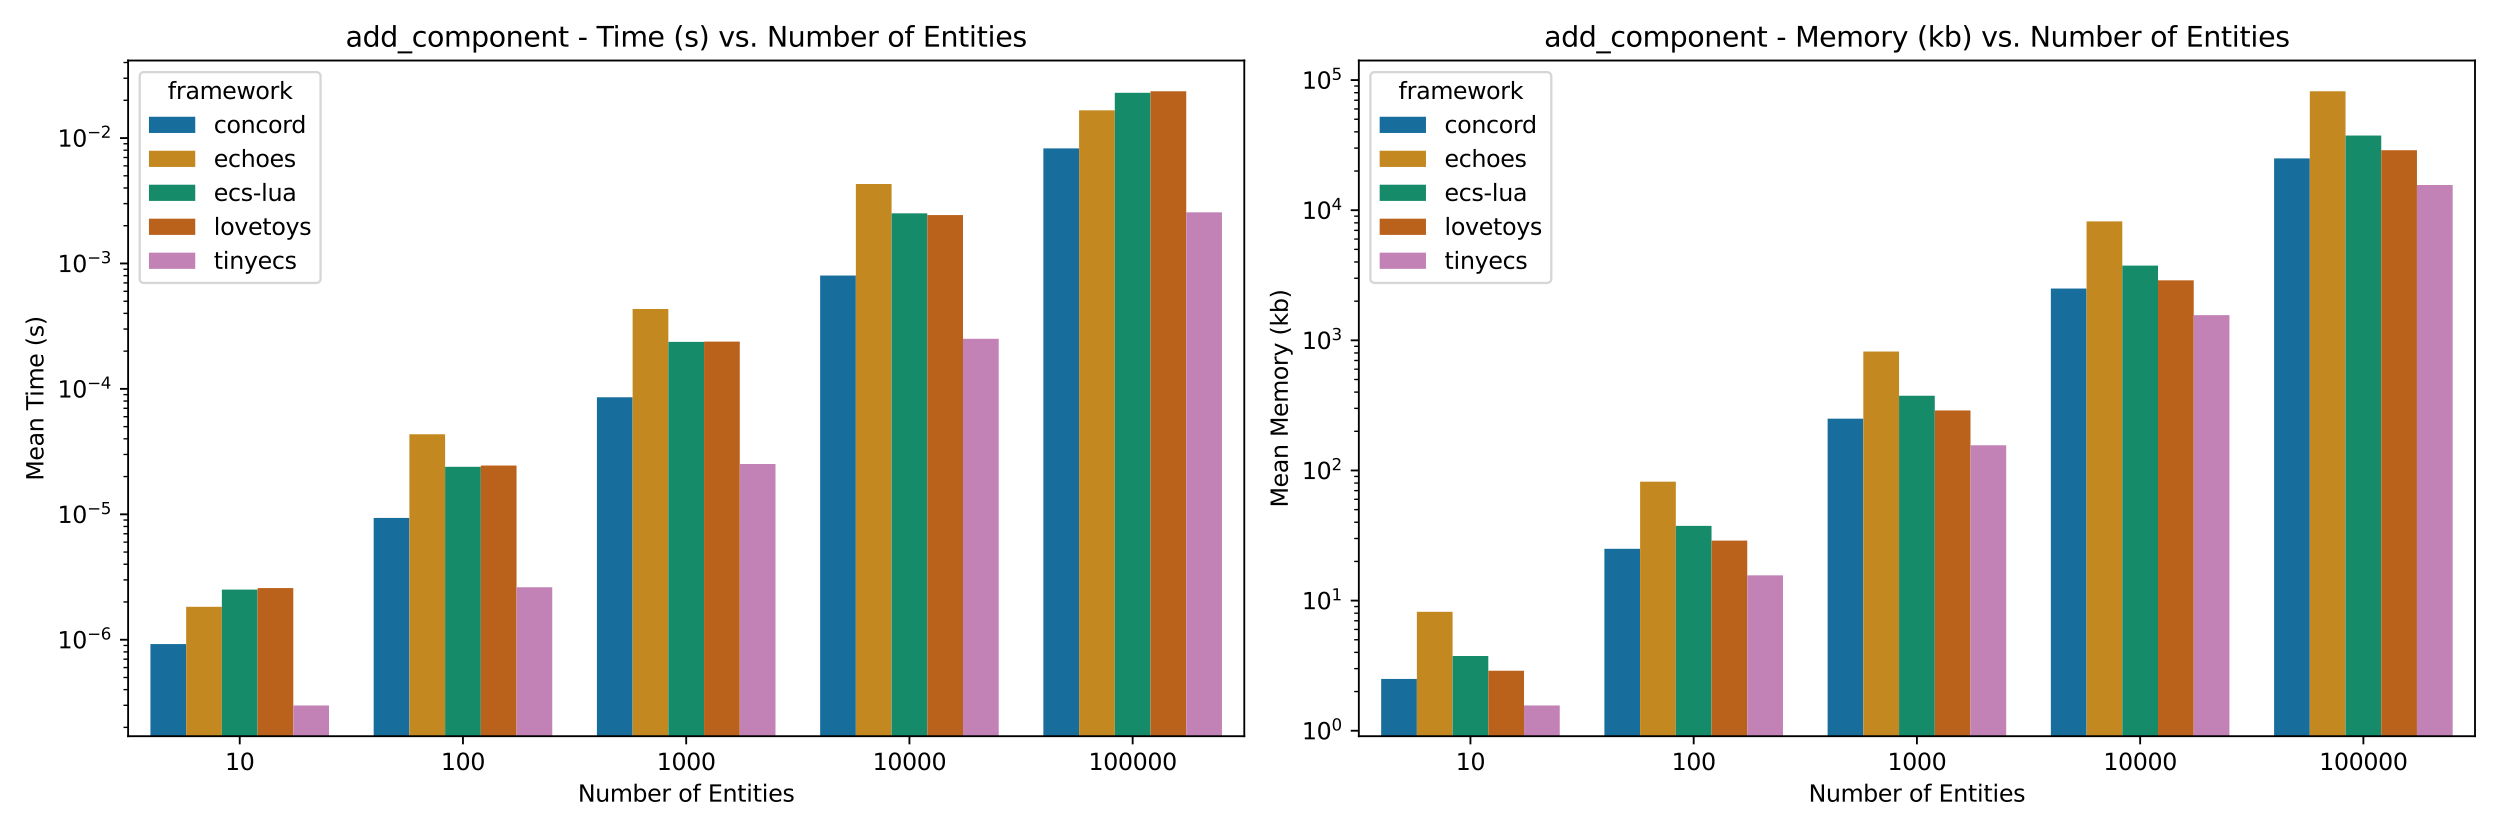 <?xml version="1.0" encoding="utf-8" standalone="no"?>
<!DOCTYPE svg PUBLIC "-//W3C//DTD SVG 1.1//EN"
  "http://www.w3.org/Graphics/SVG/1.1/DTD/svg11.dtd">
<svg xmlns:xlink="http://www.w3.org/1999/xlink" width="1080pt" height="360pt" viewBox="0 0 1080 360" xmlns="http://www.w3.org/2000/svg" version="1.1">
 <defs>
  <style type="text/css">*{stroke-linejoin: round; stroke-linecap: butt}</style>
 </defs>
 <g id="figure_1">
  <g id="patch_1">
   <path d="M 0 360
L 1080 360
L 1080 0
L 0 0
z
" style="fill: #ffffff"/>
  </g>
  <g id="axes_1">
   <g id="patch_2">
    <path d="M 55.345 318.04
L 537.53 318.04
L 537.53 26.16
L 55.345 26.16
z
" style="fill: #ffffff"/>
   </g>
   <g id="patch_3">
    <path d="M 64.988 54133.151
L 80.418 54133.151
L 80.418 278.224
L 64.988 278.224
z
" clip-path="url(#p998bbf785e)" style="fill: #176d9c"/>
   </g>
   <g id="patch_4">
    <path d="M 161.425 54133.151
L 176.855 54133.151
L 176.855 223.741
L 161.425 223.741
z
" clip-path="url(#p998bbf785e)" style="fill: #176d9c"/>
   </g>
   <g id="patch_5">
    <path d="M 257.862 54133.151
L 273.292 54133.151
L 273.292 171.62
L 257.862 171.62
z
" clip-path="url(#p998bbf785e)" style="fill: #176d9c"/>
   </g>
   <g id="patch_6">
    <path d="M 354.299 54133.151
L 369.729 54133.151
L 369.729 119.029
L 354.299 119.029
z
" clip-path="url(#p998bbf785e)" style="fill: #176d9c"/>
   </g>
   <g id="patch_7">
    <path d="M 450.736 54133.151
L 466.166 54133.151
L 466.166 64.116
L 450.736 64.116
z
" clip-path="url(#p998bbf785e)" style="fill: #176d9c"/>
   </g>
   <g id="patch_8">
    <path d="M 80.418 54133.151
L 95.848 54133.151
L 95.848 262.131
L 80.418 262.131
z
" clip-path="url(#p998bbf785e)" style="fill: #c38820"/>
   </g>
   <g id="patch_9">
    <path d="M 176.855 54133.151
L 192.285 54133.151
L 192.285 187.589
L 176.855 187.589
z
" clip-path="url(#p998bbf785e)" style="fill: #c38820"/>
   </g>
   <g id="patch_10">
    <path d="M 273.292 54133.151
L 288.722 54133.151
L 288.722 133.478
L 273.292 133.478
z
" clip-path="url(#p998bbf785e)" style="fill: #c38820"/>
   </g>
   <g id="patch_11">
    <path d="M 369.729 54133.151
L 385.159 54133.151
L 385.159 79.5
L 369.729 79.5
z
" clip-path="url(#p998bbf785e)" style="fill: #c38820"/>
   </g>
   <g id="patch_12">
    <path d="M 466.166 54133.151
L 481.596 54133.151
L 481.596 47.65
L 466.166 47.65
z
" clip-path="url(#p998bbf785e)" style="fill: #c38820"/>
   </g>
   <g id="patch_13">
    <path d="M 95.848 54133.151
L 111.278 54133.151
L 111.278 254.718
L 95.848 254.718
z
" clip-path="url(#p998bbf785e)" style="fill: #158b6a"/>
   </g>
   <g id="patch_14">
    <path d="M 192.285 54133.151
L 207.715 54133.151
L 207.715 201.647
L 192.285 201.647
z
" clip-path="url(#p998bbf785e)" style="fill: #158b6a"/>
   </g>
   <g id="patch_15">
    <path d="M 288.722 54133.151
L 304.152 54133.151
L 304.152 147.69
L 288.722 147.69
z
" clip-path="url(#p998bbf785e)" style="fill: #158b6a"/>
   </g>
   <g id="patch_16">
    <path d="M 385.159 54133.151
L 400.589 54133.151
L 400.589 92.168
L 385.159 92.168
z
" clip-path="url(#p998bbf785e)" style="fill: #158b6a"/>
   </g>
   <g id="patch_17">
    <path d="M 481.596 54133.151
L 497.026 54133.151
L 497.026 40.089
L 481.596 40.089
z
" clip-path="url(#p998bbf785e)" style="fill: #158b6a"/>
   </g>
   <g id="patch_18">
    <path d="M 111.278 54133.151
L 126.708 54133.151
L 126.708 254.052
L 111.278 254.052
z
" clip-path="url(#p998bbf785e)" style="fill: #ba611b"/>
   </g>
   <g id="patch_19">
    <path d="M 207.715 54133.151
L 223.145 54133.151
L 223.145 201.108
L 207.715 201.108
z
" clip-path="url(#p998bbf785e)" style="fill: #ba611b"/>
   </g>
   <g id="patch_20">
    <path d="M 304.152 54133.151
L 319.582 54133.151
L 319.582 147.57
L 304.152 147.57
z
" clip-path="url(#p998bbf785e)" style="fill: #ba611b"/>
   </g>
   <g id="patch_21">
    <path d="M 400.589 54133.151
L 416.019 54133.151
L 416.019 92.895
L 400.589 92.895
z
" clip-path="url(#p998bbf785e)" style="fill: #ba611b"/>
   </g>
   <g id="patch_22">
    <path d="M 497.026 54133.151
L 512.456 54133.151
L 512.456 39.427
L 497.026 39.427
z
" clip-path="url(#p998bbf785e)" style="fill: #ba611b"/>
   </g>
   <g id="patch_23">
    <path d="M 126.708 54133.151
L 142.138 54133.151
L 142.138 304.773
L 126.708 304.773
z
" clip-path="url(#p998bbf785e)" style="fill: #c282b5"/>
   </g>
   <g id="patch_24">
    <path d="M 223.145 54133.151
L 238.575 54133.151
L 238.575 253.708
L 223.145 253.708
z
" clip-path="url(#p998bbf785e)" style="fill: #c282b5"/>
   </g>
   <g id="patch_25">
    <path d="M 319.582 54133.151
L 335.012 54133.151
L 335.012 200.435
L 319.582 200.435
z
" clip-path="url(#p998bbf785e)" style="fill: #c282b5"/>
   </g>
   <g id="patch_26">
    <path d="M 416.019 54133.151
L 431.449 54133.151
L 431.449 146.362
L 416.019 146.362
z
" clip-path="url(#p998bbf785e)" style="fill: #c282b5"/>
   </g>
   <g id="patch_27">
    <path d="M 512.456 54133.151
L 527.886 54133.151
L 527.886 91.732
L 512.456 91.732
z
" clip-path="url(#p998bbf785e)" style="fill: #c282b5"/>
   </g>
   <g id="patch_28">
    <path d="M 103.563 54133.151
L 103.563 54133.151
L 103.563 54133.151
L 103.563 54133.151
z
" clip-path="url(#p998bbf785e)" style="fill: #176d9c"/>
   </g>
   <g id="patch_29">
    <path d="M 103.563 54133.151
L 103.563 54133.151
L 103.563 54133.151
L 103.563 54133.151
z
" clip-path="url(#p998bbf785e)" style="fill: #c38820"/>
   </g>
   <g id="patch_30">
    <path d="M 103.563 54133.151
L 103.563 54133.151
L 103.563 54133.151
L 103.563 54133.151
z
" clip-path="url(#p998bbf785e)" style="fill: #158b6a"/>
   </g>
   <g id="patch_31">
    <path d="M 103.563 54133.151
L 103.563 54133.151
L 103.563 54133.151
L 103.563 54133.151
z
" clip-path="url(#p998bbf785e)" style="fill: #ba611b"/>
   </g>
   <g id="patch_32">
    <path d="M 103.563 54133.151
L 103.563 54133.151
L 103.563 54133.151
L 103.563 54133.151
z
" clip-path="url(#p998bbf785e)" style="fill: #c282b5"/>
   </g>
   <g id="matplotlib.axis_1">
    <g id="xtick_1">
     <g id="line2d_1">
      <defs>
       <path id="m49e4a87eb0" d="M 0 0
L 0 3.5
" style="stroke: #000000; stroke-width: 0.8"/>
      </defs>
      <g>
       <use xlink:href="#m49e4a87eb0" x="103.563" y="318.04" style="stroke: #000000; stroke-width: 0.8"/>
      </g>
     </g>
     <g id="text_1">
      <!-- 10 -->
      <g transform="translate(97.201 332.638) scale(0.1 -0.1)">
       <defs>
        <path id="DejaVuSans-31" d="M 794 531
L 1825 531
L 1825 4091
L 703 3866
L 703 4441
L 1819 4666
L 2450 4666
L 2450 531
L 3481 531
L 3481 0
L 794 0
L 794 531
z
" transform="scale(0.016)"/>
        <path id="DejaVuSans-30" d="M 2034 4250
Q 1547 4250 1301 3770
Q 1056 3291 1056 2328
Q 1056 1369 1301 889
Q 1547 409 2034 409
Q 2525 409 2770 889
Q 3016 1369 3016 2328
Q 3016 3291 2770 3770
Q 2525 4250 2034 4250
z
M 2034 4750
Q 2819 4750 3233 4129
Q 3647 3509 3647 2328
Q 3647 1150 3233 529
Q 2819 -91 2034 -91
Q 1250 -91 836 529
Q 422 1150 422 2328
Q 422 3509 836 4129
Q 1250 4750 2034 4750
z
" transform="scale(0.016)"/>
       </defs>
       <use xlink:href="#DejaVuSans-31"/>
       <use xlink:href="#DejaVuSans-30" x="63.623"/>
      </g>
     </g>
    </g>
    <g id="xtick_2">
     <g id="line2d_2">
      <g>
       <use xlink:href="#m49e4a87eb0" x="200" y="318.04" style="stroke: #000000; stroke-width: 0.8"/>
      </g>
     </g>
     <g id="text_2">
      <!-- 100 -->
      <g transform="translate(190.456 332.638) scale(0.1 -0.1)">
       <use xlink:href="#DejaVuSans-31"/>
       <use xlink:href="#DejaVuSans-30" x="63.623"/>
       <use xlink:href="#DejaVuSans-30" x="127.246"/>
      </g>
     </g>
    </g>
    <g id="xtick_3">
     <g id="line2d_3">
      <g>
       <use xlink:href="#m49e4a87eb0" x="296.437" y="318.04" style="stroke: #000000; stroke-width: 0.8"/>
      </g>
     </g>
     <g id="text_3">
      <!-- 1000 -->
      <g transform="translate(283.712 332.638) scale(0.1 -0.1)">
       <use xlink:href="#DejaVuSans-31"/>
       <use xlink:href="#DejaVuSans-30" x="63.623"/>
       <use xlink:href="#DejaVuSans-30" x="127.246"/>
       <use xlink:href="#DejaVuSans-30" x="190.869"/>
      </g>
     </g>
    </g>
    <g id="xtick_4">
     <g id="line2d_4">
      <g>
       <use xlink:href="#m49e4a87eb0" x="392.874" y="318.04" style="stroke: #000000; stroke-width: 0.8"/>
      </g>
     </g>
     <g id="text_4">
      <!-- 10000 -->
      <g transform="translate(376.968 332.638) scale(0.1 -0.1)">
       <use xlink:href="#DejaVuSans-31"/>
       <use xlink:href="#DejaVuSans-30" x="63.623"/>
       <use xlink:href="#DejaVuSans-30" x="127.246"/>
       <use xlink:href="#DejaVuSans-30" x="190.869"/>
       <use xlink:href="#DejaVuSans-30" x="254.492"/>
      </g>
     </g>
    </g>
    <g id="xtick_5">
     <g id="line2d_5">
      <g>
       <use xlink:href="#m49e4a87eb0" x="489.311" y="318.04" style="stroke: #000000; stroke-width: 0.8"/>
      </g>
     </g>
     <g id="text_5">
      <!-- 100000 -->
      <g transform="translate(470.224 332.638) scale(0.1 -0.1)">
       <use xlink:href="#DejaVuSans-31"/>
       <use xlink:href="#DejaVuSans-30" x="63.623"/>
       <use xlink:href="#DejaVuSans-30" x="127.246"/>
       <use xlink:href="#DejaVuSans-30" x="190.869"/>
       <use xlink:href="#DejaVuSans-30" x="254.492"/>
       <use xlink:href="#DejaVuSans-30" x="318.115"/>
      </g>
     </g>
    </g>
    <g id="text_6">
     <!-- Number of Entities -->
     <g transform="translate(249.646 346.317) scale(0.1 -0.1)">
      <defs>
       <path id="DejaVuSans-4e" d="M 628 4666
L 1478 4666
L 3547 763
L 3547 4666
L 4159 4666
L 4159 0
L 3309 0
L 1241 3903
L 1241 0
L 628 0
L 628 4666
z
" transform="scale(0.016)"/>
       <path id="DejaVuSans-75" d="M 544 1381
L 544 3500
L 1119 3500
L 1119 1403
Q 1119 906 1312 657
Q 1506 409 1894 409
Q 2359 409 2629 706
Q 2900 1003 2900 1516
L 2900 3500
L 3475 3500
L 3475 0
L 2900 0
L 2900 538
Q 2691 219 2414 64
Q 2138 -91 1772 -91
Q 1169 -91 856 284
Q 544 659 544 1381
z
M 1991 3584
L 1991 3584
z
" transform="scale(0.016)"/>
       <path id="DejaVuSans-6d" d="M 3328 2828
Q 3544 3216 3844 3400
Q 4144 3584 4550 3584
Q 5097 3584 5394 3201
Q 5691 2819 5691 2113
L 5691 0
L 5113 0
L 5113 2094
Q 5113 2597 4934 2840
Q 4756 3084 4391 3084
Q 3944 3084 3684 2787
Q 3425 2491 3425 1978
L 3425 0
L 2847 0
L 2847 2094
Q 2847 2600 2669 2842
Q 2491 3084 2119 3084
Q 1678 3084 1418 2786
Q 1159 2488 1159 1978
L 1159 0
L 581 0
L 581 3500
L 1159 3500
L 1159 2956
Q 1356 3278 1631 3431
Q 1906 3584 2284 3584
Q 2666 3584 2933 3390
Q 3200 3197 3328 2828
z
" transform="scale(0.016)"/>
       <path id="DejaVuSans-62" d="M 3116 1747
Q 3116 2381 2855 2742
Q 2594 3103 2138 3103
Q 1681 3103 1420 2742
Q 1159 2381 1159 1747
Q 1159 1113 1420 752
Q 1681 391 2138 391
Q 2594 391 2855 752
Q 3116 1113 3116 1747
z
M 1159 2969
Q 1341 3281 1617 3432
Q 1894 3584 2278 3584
Q 2916 3584 3314 3078
Q 3713 2572 3713 1747
Q 3713 922 3314 415
Q 2916 -91 2278 -91
Q 1894 -91 1617 61
Q 1341 213 1159 525
L 1159 0
L 581 0
L 581 4863
L 1159 4863
L 1159 2969
z
" transform="scale(0.016)"/>
       <path id="DejaVuSans-65" d="M 3597 1894
L 3597 1613
L 953 1613
Q 991 1019 1311 708
Q 1631 397 2203 397
Q 2534 397 2845 478
Q 3156 559 3463 722
L 3463 178
Q 3153 47 2828 -22
Q 2503 -91 2169 -91
Q 1331 -91 842 396
Q 353 884 353 1716
Q 353 2575 817 3079
Q 1281 3584 2069 3584
Q 2775 3584 3186 3129
Q 3597 2675 3597 1894
z
M 3022 2063
Q 3016 2534 2758 2815
Q 2500 3097 2075 3097
Q 1594 3097 1305 2825
Q 1016 2553 972 2059
L 3022 2063
z
" transform="scale(0.016)"/>
       <path id="DejaVuSans-72" d="M 2631 2963
Q 2534 3019 2420 3045
Q 2306 3072 2169 3072
Q 1681 3072 1420 2755
Q 1159 2438 1159 1844
L 1159 0
L 581 0
L 581 3500
L 1159 3500
L 1159 2956
Q 1341 3275 1631 3429
Q 1922 3584 2338 3584
Q 2397 3584 2469 3576
Q 2541 3569 2628 3553
L 2631 2963
z
" transform="scale(0.016)"/>
       <path id="DejaVuSans-20" transform="scale(0.016)"/>
       <path id="DejaVuSans-6f" d="M 1959 3097
Q 1497 3097 1228 2736
Q 959 2375 959 1747
Q 959 1119 1226 758
Q 1494 397 1959 397
Q 2419 397 2687 759
Q 2956 1122 2956 1747
Q 2956 2369 2687 2733
Q 2419 3097 1959 3097
z
M 1959 3584
Q 2709 3584 3137 3096
Q 3566 2609 3566 1747
Q 3566 888 3137 398
Q 2709 -91 1959 -91
Q 1206 -91 779 398
Q 353 888 353 1747
Q 353 2609 779 3096
Q 1206 3584 1959 3584
z
" transform="scale(0.016)"/>
       <path id="DejaVuSans-66" d="M 2375 4863
L 2375 4384
L 1825 4384
Q 1516 4384 1395 4259
Q 1275 4134 1275 3809
L 1275 3500
L 2222 3500
L 2222 3053
L 1275 3053
L 1275 0
L 697 0
L 697 3053
L 147 3053
L 147 3500
L 697 3500
L 697 3744
Q 697 4328 969 4595
Q 1241 4863 1831 4863
L 2375 4863
z
" transform="scale(0.016)"/>
       <path id="DejaVuSans-45" d="M 628 4666
L 3578 4666
L 3578 4134
L 1259 4134
L 1259 2753
L 3481 2753
L 3481 2222
L 1259 2222
L 1259 531
L 3634 531
L 3634 0
L 628 0
L 628 4666
z
" transform="scale(0.016)"/>
       <path id="DejaVuSans-6e" d="M 3513 2113
L 3513 0
L 2938 0
L 2938 2094
Q 2938 2591 2744 2837
Q 2550 3084 2163 3084
Q 1697 3084 1428 2787
Q 1159 2491 1159 1978
L 1159 0
L 581 0
L 581 3500
L 1159 3500
L 1159 2956
Q 1366 3272 1645 3428
Q 1925 3584 2291 3584
Q 2894 3584 3203 3211
Q 3513 2838 3513 2113
z
" transform="scale(0.016)"/>
       <path id="DejaVuSans-74" d="M 1172 4494
L 1172 3500
L 2356 3500
L 2356 3053
L 1172 3053
L 1172 1153
Q 1172 725 1289 603
Q 1406 481 1766 481
L 2356 481
L 2356 0
L 1766 0
Q 1100 0 847 248
Q 594 497 594 1153
L 594 3053
L 172 3053
L 172 3500
L 594 3500
L 594 4494
L 1172 4494
z
" transform="scale(0.016)"/>
       <path id="DejaVuSans-69" d="M 603 3500
L 1178 3500
L 1178 0
L 603 0
L 603 3500
z
M 603 4863
L 1178 4863
L 1178 4134
L 603 4134
L 603 4863
z
" transform="scale(0.016)"/>
       <path id="DejaVuSans-73" d="M 2834 3397
L 2834 2853
Q 2591 2978 2328 3040
Q 2066 3103 1784 3103
Q 1356 3103 1142 2972
Q 928 2841 928 2578
Q 928 2378 1081 2264
Q 1234 2150 1697 2047
L 1894 2003
Q 2506 1872 2764 1633
Q 3022 1394 3022 966
Q 3022 478 2636 193
Q 2250 -91 1575 -91
Q 1294 -91 989 -36
Q 684 19 347 128
L 347 722
Q 666 556 975 473
Q 1284 391 1588 391
Q 1994 391 2212 530
Q 2431 669 2431 922
Q 2431 1156 2273 1281
Q 2116 1406 1581 1522
L 1381 1569
Q 847 1681 609 1914
Q 372 2147 372 2553
Q 372 3047 722 3315
Q 1072 3584 1716 3584
Q 2034 3584 2315 3537
Q 2597 3491 2834 3397
z
" transform="scale(0.016)"/>
      </defs>
      <use xlink:href="#DejaVuSans-4e"/>
      <use xlink:href="#DejaVuSans-75" x="74.805"/>
      <use xlink:href="#DejaVuSans-6d" x="138.184"/>
      <use xlink:href="#DejaVuSans-62" x="235.596"/>
      <use xlink:href="#DejaVuSans-65" x="299.072"/>
      <use xlink:href="#DejaVuSans-72" x="360.596"/>
      <use xlink:href="#DejaVuSans-20" x="401.709"/>
      <use xlink:href="#DejaVuSans-6f" x="433.496"/>
      <use xlink:href="#DejaVuSans-66" x="494.678"/>
      <use xlink:href="#DejaVuSans-20" x="529.883"/>
      <use xlink:href="#DejaVuSans-45" x="561.67"/>
      <use xlink:href="#DejaVuSans-6e" x="624.854"/>
      <use xlink:href="#DejaVuSans-74" x="688.232"/>
      <use xlink:href="#DejaVuSans-69" x="727.441"/>
      <use xlink:href="#DejaVuSans-74" x="755.225"/>
      <use xlink:href="#DejaVuSans-69" x="794.434"/>
      <use xlink:href="#DejaVuSans-65" x="822.217"/>
      <use xlink:href="#DejaVuSans-73" x="883.74"/>
     </g>
    </g>
   </g>
   <g id="matplotlib.axis_2">
    <g id="ytick_1">
     <g id="line2d_6">
      <defs>
       <path id="m7f4fe8aa16" d="M 0 0
L -3.5 0
" style="stroke: #000000; stroke-width: 0.8"/>
      </defs>
      <g>
       <use xlink:href="#m7f4fe8aa16" x="55.345" y="276.364" style="stroke: #000000; stroke-width: 0.8"/>
      </g>
     </g>
     <g id="text_7">
      <!-- $\mathdefault{10^{-6}}$ -->
      <g transform="translate(24.845 280.163) scale(0.1 -0.1)">
       <defs>
        <path id="DejaVuSans-2212" d="M 678 2272
L 4684 2272
L 4684 1741
L 678 1741
L 678 2272
z
" transform="scale(0.016)"/>
        <path id="DejaVuSans-36" d="M 2113 2584
Q 1688 2584 1439 2293
Q 1191 2003 1191 1497
Q 1191 994 1439 701
Q 1688 409 2113 409
Q 2538 409 2786 701
Q 3034 994 3034 1497
Q 3034 2003 2786 2293
Q 2538 2584 2113 2584
z
M 3366 4563
L 3366 3988
Q 3128 4100 2886 4159
Q 2644 4219 2406 4219
Q 1781 4219 1451 3797
Q 1122 3375 1075 2522
Q 1259 2794 1537 2939
Q 1816 3084 2150 3084
Q 2853 3084 3261 2657
Q 3669 2231 3669 1497
Q 3669 778 3244 343
Q 2819 -91 2113 -91
Q 1303 -91 875 529
Q 447 1150 447 2328
Q 447 3434 972 4092
Q 1497 4750 2381 4750
Q 2619 4750 2861 4703
Q 3103 4656 3366 4563
z
" transform="scale(0.016)"/>
       </defs>
       <use xlink:href="#DejaVuSans-31" transform="translate(0 0.766)"/>
       <use xlink:href="#DejaVuSans-30" transform="translate(63.623 0.766)"/>
       <use xlink:href="#DejaVuSans-2212" transform="translate(128.203 39.047) scale(0.7)"/>
       <use xlink:href="#DejaVuSans-36" transform="translate(186.855 39.047) scale(0.7)"/>
      </g>
     </g>
    </g>
    <g id="ytick_2">
     <g id="line2d_7">
      <g>
       <use xlink:href="#m7f4fe8aa16" x="55.345" y="222.182" style="stroke: #000000; stroke-width: 0.8"/>
      </g>
     </g>
     <g id="text_8">
      <!-- $\mathdefault{10^{-5}}$ -->
      <g transform="translate(24.845 225.981) scale(0.1 -0.1)">
       <defs>
        <path id="DejaVuSans-35" d="M 691 4666
L 3169 4666
L 3169 4134
L 1269 4134
L 1269 2991
Q 1406 3038 1543 3061
Q 1681 3084 1819 3084
Q 2600 3084 3056 2656
Q 3513 2228 3513 1497
Q 3513 744 3044 326
Q 2575 -91 1722 -91
Q 1428 -91 1123 -41
Q 819 9 494 109
L 494 744
Q 775 591 1075 516
Q 1375 441 1709 441
Q 2250 441 2565 725
Q 2881 1009 2881 1497
Q 2881 1984 2565 2268
Q 2250 2553 1709 2553
Q 1456 2553 1204 2497
Q 953 2441 691 2322
L 691 4666
z
" transform="scale(0.016)"/>
       </defs>
       <use xlink:href="#DejaVuSans-31" transform="translate(0 0.684)"/>
       <use xlink:href="#DejaVuSans-30" transform="translate(63.623 0.684)"/>
       <use xlink:href="#DejaVuSans-2212" transform="translate(128.203 38.966) scale(0.7)"/>
       <use xlink:href="#DejaVuSans-35" transform="translate(186.855 38.966) scale(0.7)"/>
      </g>
     </g>
    </g>
    <g id="ytick_3">
     <g id="line2d_8">
      <g>
       <use xlink:href="#m7f4fe8aa16" x="55.345" y="168" style="stroke: #000000; stroke-width: 0.8"/>
      </g>
     </g>
     <g id="text_9">
      <!-- $\mathdefault{10^{-4}}$ -->
      <g transform="translate(24.845 171.799) scale(0.1 -0.1)">
       <defs>
        <path id="DejaVuSans-34" d="M 2419 4116
L 825 1625
L 2419 1625
L 2419 4116
z
M 2253 4666
L 3047 4666
L 3047 1625
L 3713 1625
L 3713 1100
L 3047 1100
L 3047 0
L 2419 0
L 2419 1100
L 313 1100
L 313 1709
L 2253 4666
z
" transform="scale(0.016)"/>
       </defs>
       <use xlink:href="#DejaVuSans-31" transform="translate(0 0.684)"/>
       <use xlink:href="#DejaVuSans-30" transform="translate(63.623 0.684)"/>
       <use xlink:href="#DejaVuSans-2212" transform="translate(128.203 38.966) scale(0.7)"/>
       <use xlink:href="#DejaVuSans-34" transform="translate(186.855 38.966) scale(0.7)"/>
      </g>
     </g>
    </g>
    <g id="ytick_4">
     <g id="line2d_9">
      <g>
       <use xlink:href="#m7f4fe8aa16" x="55.345" y="113.818" style="stroke: #000000; stroke-width: 0.8"/>
      </g>
     </g>
     <g id="text_10">
      <!-- $\mathdefault{10^{-3}}$ -->
      <g transform="translate(24.845 117.617) scale(0.1 -0.1)">
       <defs>
        <path id="DejaVuSans-33" d="M 2597 2516
Q 3050 2419 3304 2112
Q 3559 1806 3559 1356
Q 3559 666 3084 287
Q 2609 -91 1734 -91
Q 1441 -91 1130 -33
Q 819 25 488 141
L 488 750
Q 750 597 1062 519
Q 1375 441 1716 441
Q 2309 441 2620 675
Q 2931 909 2931 1356
Q 2931 1769 2642 2001
Q 2353 2234 1838 2234
L 1294 2234
L 1294 2753
L 1863 2753
Q 2328 2753 2575 2939
Q 2822 3125 2822 3475
Q 2822 3834 2567 4026
Q 2313 4219 1838 4219
Q 1578 4219 1281 4162
Q 984 4106 628 3988
L 628 4550
Q 988 4650 1302 4700
Q 1616 4750 1894 4750
Q 2613 4750 3031 4423
Q 3450 4097 3450 3541
Q 3450 3153 3228 2886
Q 3006 2619 2597 2516
z
" transform="scale(0.016)"/>
       </defs>
       <use xlink:href="#DejaVuSans-31" transform="translate(0 0.766)"/>
       <use xlink:href="#DejaVuSans-30" transform="translate(63.623 0.766)"/>
       <use xlink:href="#DejaVuSans-2212" transform="translate(128.203 39.047) scale(0.7)"/>
       <use xlink:href="#DejaVuSans-33" transform="translate(186.855 39.047) scale(0.7)"/>
      </g>
     </g>
    </g>
    <g id="ytick_5">
     <g id="line2d_10">
      <g>
       <use xlink:href="#m7f4fe8aa16" x="55.345" y="59.636" style="stroke: #000000; stroke-width: 0.8"/>
      </g>
     </g>
     <g id="text_11">
      <!-- $\mathdefault{10^{-2}}$ -->
      <g transform="translate(24.845 63.435) scale(0.1 -0.1)">
       <defs>
        <path id="DejaVuSans-32" d="M 1228 531
L 3431 531
L 3431 0
L 469 0
L 469 531
Q 828 903 1448 1529
Q 2069 2156 2228 2338
Q 2531 2678 2651 2914
Q 2772 3150 2772 3378
Q 2772 3750 2511 3984
Q 2250 4219 1831 4219
Q 1534 4219 1204 4116
Q 875 4013 500 3803
L 500 4441
Q 881 4594 1212 4672
Q 1544 4750 1819 4750
Q 2544 4750 2975 4387
Q 3406 4025 3406 3419
Q 3406 3131 3298 2873
Q 3191 2616 2906 2266
Q 2828 2175 2409 1742
Q 1991 1309 1228 531
z
" transform="scale(0.016)"/>
       </defs>
       <use xlink:href="#DejaVuSans-31" transform="translate(0 0.766)"/>
       <use xlink:href="#DejaVuSans-30" transform="translate(63.623 0.766)"/>
       <use xlink:href="#DejaVuSans-2212" transform="translate(128.203 39.047) scale(0.7)"/>
       <use xlink:href="#DejaVuSans-32" transform="translate(186.855 39.047) scale(0.7)"/>
      </g>
     </g>
    </g>
    <g id="ytick_6">
     <g id="line2d_11">
      <defs>
       <path id="m6e4b1e5f76" d="M 0 0
L -2 0
" style="stroke: #000000; stroke-width: 0.6"/>
      </defs>
      <g>
       <use xlink:href="#m6e4b1e5f76" x="55.345" y="314.235" style="stroke: #000000; stroke-width: 0.6"/>
      </g>
     </g>
    </g>
    <g id="ytick_7">
     <g id="line2d_12">
      <g>
       <use xlink:href="#m6e4b1e5f76" x="55.345" y="304.694" style="stroke: #000000; stroke-width: 0.6"/>
      </g>
     </g>
    </g>
    <g id="ytick_8">
     <g id="line2d_13">
      <g>
       <use xlink:href="#m6e4b1e5f76" x="55.345" y="297.925" style="stroke: #000000; stroke-width: 0.6"/>
      </g>
     </g>
    </g>
    <g id="ytick_9">
     <g id="line2d_14">
      <g>
       <use xlink:href="#m6e4b1e5f76" x="55.345" y="292.674" style="stroke: #000000; stroke-width: 0.6"/>
      </g>
     </g>
    </g>
    <g id="ytick_10">
     <g id="line2d_15">
      <g>
       <use xlink:href="#m6e4b1e5f76" x="55.345" y="288.384" style="stroke: #000000; stroke-width: 0.6"/>
      </g>
     </g>
    </g>
    <g id="ytick_11">
     <g id="line2d_16">
      <g>
       <use xlink:href="#m6e4b1e5f76" x="55.345" y="284.756" style="stroke: #000000; stroke-width: 0.6"/>
      </g>
     </g>
    </g>
    <g id="ytick_12">
     <g id="line2d_17">
      <g>
       <use xlink:href="#m6e4b1e5f76" x="55.345" y="281.614" style="stroke: #000000; stroke-width: 0.6"/>
      </g>
     </g>
    </g>
    <g id="ytick_13">
     <g id="line2d_18">
      <g>
       <use xlink:href="#m6e4b1e5f76" x="55.345" y="278.843" style="stroke: #000000; stroke-width: 0.6"/>
      </g>
     </g>
    </g>
    <g id="ytick_14">
     <g id="line2d_19">
      <g>
       <use xlink:href="#m6e4b1e5f76" x="55.345" y="260.053" style="stroke: #000000; stroke-width: 0.6"/>
      </g>
     </g>
    </g>
    <g id="ytick_15">
     <g id="line2d_20">
      <g>
       <use xlink:href="#m6e4b1e5f76" x="55.345" y="250.512" style="stroke: #000000; stroke-width: 0.6"/>
      </g>
     </g>
    </g>
    <g id="ytick_16">
     <g id="line2d_21">
      <g>
       <use xlink:href="#m6e4b1e5f76" x="55.345" y="243.743" style="stroke: #000000; stroke-width: 0.6"/>
      </g>
     </g>
    </g>
    <g id="ytick_17">
     <g id="line2d_22">
      <g>
       <use xlink:href="#m6e4b1e5f76" x="55.345" y="238.492" style="stroke: #000000; stroke-width: 0.6"/>
      </g>
     </g>
    </g>
    <g id="ytick_18">
     <g id="line2d_23">
      <g>
       <use xlink:href="#m6e4b1e5f76" x="55.345" y="234.202" style="stroke: #000000; stroke-width: 0.6"/>
      </g>
     </g>
    </g>
    <g id="ytick_19">
     <g id="line2d_24">
      <g>
       <use xlink:href="#m6e4b1e5f76" x="55.345" y="230.575" style="stroke: #000000; stroke-width: 0.6"/>
      </g>
     </g>
    </g>
    <g id="ytick_20">
     <g id="line2d_25">
      <g>
       <use xlink:href="#m6e4b1e5f76" x="55.345" y="227.432" style="stroke: #000000; stroke-width: 0.6"/>
      </g>
     </g>
    </g>
    <g id="ytick_21">
     <g id="line2d_26">
      <g>
       <use xlink:href="#m6e4b1e5f76" x="55.345" y="224.661" style="stroke: #000000; stroke-width: 0.6"/>
      </g>
     </g>
    </g>
    <g id="ytick_22">
     <g id="line2d_27">
      <g>
       <use xlink:href="#m6e4b1e5f76" x="55.345" y="205.871" style="stroke: #000000; stroke-width: 0.6"/>
      </g>
     </g>
    </g>
    <g id="ytick_23">
     <g id="line2d_28">
      <g>
       <use xlink:href="#m6e4b1e5f76" x="55.345" y="196.33" style="stroke: #000000; stroke-width: 0.6"/>
      </g>
     </g>
    </g>
    <g id="ytick_24">
     <g id="line2d_29">
      <g>
       <use xlink:href="#m6e4b1e5f76" x="55.345" y="189.561" style="stroke: #000000; stroke-width: 0.6"/>
      </g>
     </g>
    </g>
    <g id="ytick_25">
     <g id="line2d_30">
      <g>
       <use xlink:href="#m6e4b1e5f76" x="55.345" y="184.31" style="stroke: #000000; stroke-width: 0.6"/>
      </g>
     </g>
    </g>
    <g id="ytick_26">
     <g id="line2d_31">
      <g>
       <use xlink:href="#m6e4b1e5f76" x="55.345" y="180.02" style="stroke: #000000; stroke-width: 0.6"/>
      </g>
     </g>
    </g>
    <g id="ytick_27">
     <g id="line2d_32">
      <g>
       <use xlink:href="#m6e4b1e5f76" x="55.345" y="176.393" style="stroke: #000000; stroke-width: 0.6"/>
      </g>
     </g>
    </g>
    <g id="ytick_28">
     <g id="line2d_33">
      <g>
       <use xlink:href="#m6e4b1e5f76" x="55.345" y="173.251" style="stroke: #000000; stroke-width: 0.6"/>
      </g>
     </g>
    </g>
    <g id="ytick_29">
     <g id="line2d_34">
      <g>
       <use xlink:href="#m6e4b1e5f76" x="55.345" y="170.479" style="stroke: #000000; stroke-width: 0.6"/>
      </g>
     </g>
    </g>
    <g id="ytick_30">
     <g id="line2d_35">
      <g>
       <use xlink:href="#m6e4b1e5f76" x="55.345" y="151.689" style="stroke: #000000; stroke-width: 0.6"/>
      </g>
     </g>
    </g>
    <g id="ytick_31">
     <g id="line2d_36">
      <g>
       <use xlink:href="#m6e4b1e5f76" x="55.345" y="142.149" style="stroke: #000000; stroke-width: 0.6"/>
      </g>
     </g>
    </g>
    <g id="ytick_32">
     <g id="line2d_37">
      <g>
       <use xlink:href="#m6e4b1e5f76" x="55.345" y="135.379" style="stroke: #000000; stroke-width: 0.6"/>
      </g>
     </g>
    </g>
    <g id="ytick_33">
     <g id="line2d_38">
      <g>
       <use xlink:href="#m6e4b1e5f76" x="55.345" y="130.128" style="stroke: #000000; stroke-width: 0.6"/>
      </g>
     </g>
    </g>
    <g id="ytick_34">
     <g id="line2d_39">
      <g>
       <use xlink:href="#m6e4b1e5f76" x="55.345" y="125.838" style="stroke: #000000; stroke-width: 0.6"/>
      </g>
     </g>
    </g>
    <g id="ytick_35">
     <g id="line2d_40">
      <g>
       <use xlink:href="#m6e4b1e5f76" x="55.345" y="122.211" style="stroke: #000000; stroke-width: 0.6"/>
      </g>
     </g>
    </g>
    <g id="ytick_36">
     <g id="line2d_41">
      <g>
       <use xlink:href="#m6e4b1e5f76" x="55.345" y="119.069" style="stroke: #000000; stroke-width: 0.6"/>
      </g>
     </g>
    </g>
    <g id="ytick_37">
     <g id="line2d_42">
      <g>
       <use xlink:href="#m6e4b1e5f76" x="55.345" y="116.297" style="stroke: #000000; stroke-width: 0.6"/>
      </g>
     </g>
    </g>
    <g id="ytick_38">
     <g id="line2d_43">
      <g>
       <use xlink:href="#m6e4b1e5f76" x="55.345" y="97.508" style="stroke: #000000; stroke-width: 0.6"/>
      </g>
     </g>
    </g>
    <g id="ytick_39">
     <g id="line2d_44">
      <g>
       <use xlink:href="#m6e4b1e5f76" x="55.345" y="87.967" style="stroke: #000000; stroke-width: 0.6"/>
      </g>
     </g>
    </g>
    <g id="ytick_40">
     <g id="line2d_45">
      <g>
       <use xlink:href="#m6e4b1e5f76" x="55.345" y="81.197" style="stroke: #000000; stroke-width: 0.6"/>
      </g>
     </g>
    </g>
    <g id="ytick_41">
     <g id="line2d_46">
      <g>
       <use xlink:href="#m6e4b1e5f76" x="55.345" y="75.946" style="stroke: #000000; stroke-width: 0.6"/>
      </g>
     </g>
    </g>
    <g id="ytick_42">
     <g id="line2d_47">
      <g>
       <use xlink:href="#m6e4b1e5f76" x="55.345" y="71.656" style="stroke: #000000; stroke-width: 0.6"/>
      </g>
     </g>
    </g>
    <g id="ytick_43">
     <g id="line2d_48">
      <g>
       <use xlink:href="#m6e4b1e5f76" x="55.345" y="68.029" style="stroke: #000000; stroke-width: 0.6"/>
      </g>
     </g>
    </g>
    <g id="ytick_44">
     <g id="line2d_49">
      <g>
       <use xlink:href="#m6e4b1e5f76" x="55.345" y="64.887" style="stroke: #000000; stroke-width: 0.6"/>
      </g>
     </g>
    </g>
    <g id="ytick_45">
     <g id="line2d_50">
      <g>
       <use xlink:href="#m6e4b1e5f76" x="55.345" y="62.115" style="stroke: #000000; stroke-width: 0.6"/>
      </g>
     </g>
    </g>
    <g id="ytick_46">
     <g id="line2d_51">
      <g>
       <use xlink:href="#m6e4b1e5f76" x="55.345" y="43.326" style="stroke: #000000; stroke-width: 0.6"/>
      </g>
     </g>
    </g>
    <g id="ytick_47">
     <g id="line2d_52">
      <g>
       <use xlink:href="#m6e4b1e5f76" x="55.345" y="33.785" style="stroke: #000000; stroke-width: 0.6"/>
      </g>
     </g>
    </g>
    <g id="ytick_48">
     <g id="line2d_53">
      <g>
       <use xlink:href="#m6e4b1e5f76" x="55.345" y="27.015" style="stroke: #000000; stroke-width: 0.6"/>
      </g>
     </g>
    </g>
    <g id="text_12">
     <!-- Mean Time (s) -->
     <g transform="translate(18.765 207.641) rotate(-90) scale(0.1 -0.1)">
      <defs>
       <path id="DejaVuSans-4d" d="M 628 4666
L 1569 4666
L 2759 1491
L 3956 4666
L 4897 4666
L 4897 0
L 4281 0
L 4281 4097
L 3078 897
L 2444 897
L 1241 4097
L 1241 0
L 628 0
L 628 4666
z
" transform="scale(0.016)"/>
       <path id="DejaVuSans-61" d="M 2194 1759
Q 1497 1759 1228 1600
Q 959 1441 959 1056
Q 959 750 1161 570
Q 1363 391 1709 391
Q 2188 391 2477 730
Q 2766 1069 2766 1631
L 2766 1759
L 2194 1759
z
M 3341 1997
L 3341 0
L 2766 0
L 2766 531
Q 2569 213 2275 61
Q 1981 -91 1556 -91
Q 1019 -91 701 211
Q 384 513 384 1019
Q 384 1609 779 1909
Q 1175 2209 1959 2209
L 2766 2209
L 2766 2266
Q 2766 2663 2505 2880
Q 2244 3097 1772 3097
Q 1472 3097 1187 3025
Q 903 2953 641 2809
L 641 3341
Q 956 3463 1253 3523
Q 1550 3584 1831 3584
Q 2591 3584 2966 3190
Q 3341 2797 3341 1997
z
" transform="scale(0.016)"/>
       <path id="DejaVuSans-54" d="M -19 4666
L 3928 4666
L 3928 4134
L 2272 4134
L 2272 0
L 1638 0
L 1638 4134
L -19 4134
L -19 4666
z
" transform="scale(0.016)"/>
       <path id="DejaVuSans-28" d="M 1984 4856
Q 1566 4138 1362 3434
Q 1159 2731 1159 2009
Q 1159 1288 1364 580
Q 1569 -128 1984 -844
L 1484 -844
Q 1016 -109 783 600
Q 550 1309 550 2009
Q 550 2706 781 3412
Q 1013 4119 1484 4856
L 1984 4856
z
" transform="scale(0.016)"/>
       <path id="DejaVuSans-29" d="M 513 4856
L 1013 4856
Q 1481 4119 1714 3412
Q 1947 2706 1947 2009
Q 1947 1309 1714 600
Q 1481 -109 1013 -844
L 513 -844
Q 928 -128 1133 580
Q 1338 1288 1338 2009
Q 1338 2731 1133 3434
Q 928 4138 513 4856
z
" transform="scale(0.016)"/>
      </defs>
      <use xlink:href="#DejaVuSans-4d"/>
      <use xlink:href="#DejaVuSans-65" x="86.279"/>
      <use xlink:href="#DejaVuSans-61" x="147.803"/>
      <use xlink:href="#DejaVuSans-6e" x="209.082"/>
      <use xlink:href="#DejaVuSans-20" x="272.461"/>
      <use xlink:href="#DejaVuSans-54" x="304.248"/>
      <use xlink:href="#DejaVuSans-69" x="362.207"/>
      <use xlink:href="#DejaVuSans-6d" x="389.99"/>
      <use xlink:href="#DejaVuSans-65" x="487.402"/>
      <use xlink:href="#DejaVuSans-20" x="548.926"/>
      <use xlink:href="#DejaVuSans-28" x="580.713"/>
      <use xlink:href="#DejaVuSans-73" x="619.727"/>
      <use xlink:href="#DejaVuSans-29" x="671.826"/>
     </g>
    </g>
   </g>
   <g id="line2d_54">
    <path clip-path="url(#p998bbf785e)" style="fill: none; stroke: #424242; stroke-width: 2.25; stroke-linecap: square"/>
   </g>
   <g id="line2d_55">
    <path clip-path="url(#p998bbf785e)" style="fill: none; stroke: #424242; stroke-width: 2.25; stroke-linecap: square"/>
   </g>
   <g id="line2d_56">
    <path clip-path="url(#p998bbf785e)" style="fill: none; stroke: #424242; stroke-width: 2.25; stroke-linecap: square"/>
   </g>
   <g id="line2d_57">
    <path clip-path="url(#p998bbf785e)" style="fill: none; stroke: #424242; stroke-width: 2.25; stroke-linecap: square"/>
   </g>
   <g id="line2d_58">
    <path clip-path="url(#p998bbf785e)" style="fill: none; stroke: #424242; stroke-width: 2.25; stroke-linecap: square"/>
   </g>
   <g id="line2d_59">
    <path clip-path="url(#p998bbf785e)" style="fill: none; stroke: #424242; stroke-width: 2.25; stroke-linecap: square"/>
   </g>
   <g id="line2d_60">
    <path clip-path="url(#p998bbf785e)" style="fill: none; stroke: #424242; stroke-width: 2.25; stroke-linecap: square"/>
   </g>
   <g id="line2d_61">
    <path clip-path="url(#p998bbf785e)" style="fill: none; stroke: #424242; stroke-width: 2.25; stroke-linecap: square"/>
   </g>
   <g id="line2d_62">
    <path clip-path="url(#p998bbf785e)" style="fill: none; stroke: #424242; stroke-width: 2.25; stroke-linecap: square"/>
   </g>
   <g id="line2d_63">
    <path clip-path="url(#p998bbf785e)" style="fill: none; stroke: #424242; stroke-width: 2.25; stroke-linecap: square"/>
   </g>
   <g id="line2d_64">
    <path clip-path="url(#p998bbf785e)" style="fill: none; stroke: #424242; stroke-width: 2.25; stroke-linecap: square"/>
   </g>
   <g id="line2d_65">
    <path clip-path="url(#p998bbf785e)" style="fill: none; stroke: #424242; stroke-width: 2.25; stroke-linecap: square"/>
   </g>
   <g id="line2d_66">
    <path clip-path="url(#p998bbf785e)" style="fill: none; stroke: #424242; stroke-width: 2.25; stroke-linecap: square"/>
   </g>
   <g id="line2d_67">
    <path clip-path="url(#p998bbf785e)" style="fill: none; stroke: #424242; stroke-width: 2.25; stroke-linecap: square"/>
   </g>
   <g id="line2d_68">
    <path clip-path="url(#p998bbf785e)" style="fill: none; stroke: #424242; stroke-width: 2.25; stroke-linecap: square"/>
   </g>
   <g id="line2d_69">
    <path clip-path="url(#p998bbf785e)" style="fill: none; stroke: #424242; stroke-width: 2.25; stroke-linecap: square"/>
   </g>
   <g id="line2d_70">
    <path clip-path="url(#p998bbf785e)" style="fill: none; stroke: #424242; stroke-width: 2.25; stroke-linecap: square"/>
   </g>
   <g id="line2d_71">
    <path clip-path="url(#p998bbf785e)" style="fill: none; stroke: #424242; stroke-width: 2.25; stroke-linecap: square"/>
   </g>
   <g id="line2d_72">
    <path clip-path="url(#p998bbf785e)" style="fill: none; stroke: #424242; stroke-width: 2.25; stroke-linecap: square"/>
   </g>
   <g id="line2d_73">
    <path clip-path="url(#p998bbf785e)" style="fill: none; stroke: #424242; stroke-width: 2.25; stroke-linecap: square"/>
   </g>
   <g id="line2d_74">
    <path clip-path="url(#p998bbf785e)" style="fill: none; stroke: #424242; stroke-width: 2.25; stroke-linecap: square"/>
   </g>
   <g id="line2d_75">
    <path clip-path="url(#p998bbf785e)" style="fill: none; stroke: #424242; stroke-width: 2.25; stroke-linecap: square"/>
   </g>
   <g id="line2d_76">
    <path clip-path="url(#p998bbf785e)" style="fill: none; stroke: #424242; stroke-width: 2.25; stroke-linecap: square"/>
   </g>
   <g id="line2d_77">
    <path clip-path="url(#p998bbf785e)" style="fill: none; stroke: #424242; stroke-width: 2.25; stroke-linecap: square"/>
   </g>
   <g id="line2d_78">
    <path clip-path="url(#p998bbf785e)" style="fill: none; stroke: #424242; stroke-width: 2.25; stroke-linecap: square"/>
   </g>
   <g id="patch_33">
    <path d="M 55.345 318.04
L 55.345 26.16
" style="fill: none; stroke: #000000; stroke-width: 0.8; stroke-linejoin: miter; stroke-linecap: square"/>
   </g>
   <g id="patch_34">
    <path d="M 537.53 318.04
L 537.53 26.16
" style="fill: none; stroke: #000000; stroke-width: 0.8; stroke-linejoin: miter; stroke-linecap: square"/>
   </g>
   <g id="patch_35">
    <path d="M 55.345 318.04
L 537.53 318.04
" style="fill: none; stroke: #000000; stroke-width: 0.8; stroke-linejoin: miter; stroke-linecap: square"/>
   </g>
   <g id="patch_36">
    <path d="M 55.345 26.16
L 537.53 26.16
" style="fill: none; stroke: #000000; stroke-width: 0.8; stroke-linejoin: miter; stroke-linecap: square"/>
   </g>
   <g id="text_13">
    <!-- add_component - Time (s) vs. Number of Entities -->
    <g transform="translate(149.278 20.16) scale(0.12 -0.12)">
     <defs>
      <path id="DejaVuSans-64" d="M 2906 2969
L 2906 4863
L 3481 4863
L 3481 0
L 2906 0
L 2906 525
Q 2725 213 2448 61
Q 2172 -91 1784 -91
Q 1150 -91 751 415
Q 353 922 353 1747
Q 353 2572 751 3078
Q 1150 3584 1784 3584
Q 2172 3584 2448 3432
Q 2725 3281 2906 2969
z
M 947 1747
Q 947 1113 1208 752
Q 1469 391 1925 391
Q 2381 391 2643 752
Q 2906 1113 2906 1747
Q 2906 2381 2643 2742
Q 2381 3103 1925 3103
Q 1469 3103 1208 2742
Q 947 2381 947 1747
z
" transform="scale(0.016)"/>
      <path id="DejaVuSans-5f" d="M 3263 -1063
L 3263 -1509
L -63 -1509
L -63 -1063
L 3263 -1063
z
" transform="scale(0.016)"/>
      <path id="DejaVuSans-63" d="M 3122 3366
L 3122 2828
Q 2878 2963 2633 3030
Q 2388 3097 2138 3097
Q 1578 3097 1268 2742
Q 959 2388 959 1747
Q 959 1106 1268 751
Q 1578 397 2138 397
Q 2388 397 2633 464
Q 2878 531 3122 666
L 3122 134
Q 2881 22 2623 -34
Q 2366 -91 2075 -91
Q 1284 -91 818 406
Q 353 903 353 1747
Q 353 2603 823 3093
Q 1294 3584 2113 3584
Q 2378 3584 2631 3529
Q 2884 3475 3122 3366
z
" transform="scale(0.016)"/>
      <path id="DejaVuSans-70" d="M 1159 525
L 1159 -1331
L 581 -1331
L 581 3500
L 1159 3500
L 1159 2969
Q 1341 3281 1617 3432
Q 1894 3584 2278 3584
Q 2916 3584 3314 3078
Q 3713 2572 3713 1747
Q 3713 922 3314 415
Q 2916 -91 2278 -91
Q 1894 -91 1617 61
Q 1341 213 1159 525
z
M 3116 1747
Q 3116 2381 2855 2742
Q 2594 3103 2138 3103
Q 1681 3103 1420 2742
Q 1159 2381 1159 1747
Q 1159 1113 1420 752
Q 1681 391 2138 391
Q 2594 391 2855 752
Q 3116 1113 3116 1747
z
" transform="scale(0.016)"/>
      <path id="DejaVuSans-2d" d="M 313 2009
L 1997 2009
L 1997 1497
L 313 1497
L 313 2009
z
" transform="scale(0.016)"/>
      <path id="DejaVuSans-76" d="M 191 3500
L 800 3500
L 1894 563
L 2988 3500
L 3597 3500
L 2284 0
L 1503 0
L 191 3500
z
" transform="scale(0.016)"/>
      <path id="DejaVuSans-2e" d="M 684 794
L 1344 794
L 1344 0
L 684 0
L 684 794
z
" transform="scale(0.016)"/>
     </defs>
     <use xlink:href="#DejaVuSans-61"/>
     <use xlink:href="#DejaVuSans-64" x="61.279"/>
     <use xlink:href="#DejaVuSans-64" x="124.756"/>
     <use xlink:href="#DejaVuSans-5f" x="188.232"/>
     <use xlink:href="#DejaVuSans-63" x="238.232"/>
     <use xlink:href="#DejaVuSans-6f" x="293.213"/>
     <use xlink:href="#DejaVuSans-6d" x="354.395"/>
     <use xlink:href="#DejaVuSans-70" x="451.807"/>
     <use xlink:href="#DejaVuSans-6f" x="515.283"/>
     <use xlink:href="#DejaVuSans-6e" x="576.465"/>
     <use xlink:href="#DejaVuSans-65" x="639.844"/>
     <use xlink:href="#DejaVuSans-6e" x="701.367"/>
     <use xlink:href="#DejaVuSans-74" x="764.746"/>
     <use xlink:href="#DejaVuSans-20" x="803.955"/>
     <use xlink:href="#DejaVuSans-2d" x="835.742"/>
     <use xlink:href="#DejaVuSans-20" x="871.826"/>
     <use xlink:href="#DejaVuSans-54" x="903.613"/>
     <use xlink:href="#DejaVuSans-69" x="961.572"/>
     <use xlink:href="#DejaVuSans-6d" x="989.355"/>
     <use xlink:href="#DejaVuSans-65" x="1086.768"/>
     <use xlink:href="#DejaVuSans-20" x="1148.291"/>
     <use xlink:href="#DejaVuSans-28" x="1180.078"/>
     <use xlink:href="#DejaVuSans-73" x="1219.092"/>
     <use xlink:href="#DejaVuSans-29" x="1271.191"/>
     <use xlink:href="#DejaVuSans-20" x="1310.205"/>
     <use xlink:href="#DejaVuSans-76" x="1341.992"/>
     <use xlink:href="#DejaVuSans-73" x="1401.172"/>
     <use xlink:href="#DejaVuSans-2e" x="1453.271"/>
     <use xlink:href="#DejaVuSans-20" x="1485.059"/>
     <use xlink:href="#DejaVuSans-4e" x="1516.846"/>
     <use xlink:href="#DejaVuSans-75" x="1591.65"/>
     <use xlink:href="#DejaVuSans-6d" x="1655.029"/>
     <use xlink:href="#DejaVuSans-62" x="1752.441"/>
     <use xlink:href="#DejaVuSans-65" x="1815.918"/>
     <use xlink:href="#DejaVuSans-72" x="1877.441"/>
     <use xlink:href="#DejaVuSans-20" x="1918.555"/>
     <use xlink:href="#DejaVuSans-6f" x="1950.342"/>
     <use xlink:href="#DejaVuSans-66" x="2011.523"/>
     <use xlink:href="#DejaVuSans-20" x="2046.729"/>
     <use xlink:href="#DejaVuSans-45" x="2078.516"/>
     <use xlink:href="#DejaVuSans-6e" x="2141.699"/>
     <use xlink:href="#DejaVuSans-74" x="2205.078"/>
     <use xlink:href="#DejaVuSans-69" x="2244.287"/>
     <use xlink:href="#DejaVuSans-74" x="2272.07"/>
     <use xlink:href="#DejaVuSans-69" x="2311.279"/>
     <use xlink:href="#DejaVuSans-65" x="2339.062"/>
     <use xlink:href="#DejaVuSans-73" x="2400.586"/>
    </g>
   </g>
   <g id="legend_1">
    <g id="patch_37">
     <path d="M 62.345 122.229
L 136.48 122.229
Q 138.48 122.229 138.48 120.229
L 138.48 33.16
Q 138.48 31.16 136.48 31.16
L 62.345 31.16
Q 60.345 31.16 60.345 33.16
L 60.345 120.229
Q 60.345 122.229 62.345 122.229
z
" style="fill: #ffffff; opacity: 0.8; stroke: #cccccc; stroke-linejoin: miter"/>
    </g>
    <g id="text_14">
     <!-- framework -->
     <g transform="translate(72.487 42.758) scale(0.1 -0.1)">
      <defs>
       <path id="DejaVuSans-77" d="M 269 3500
L 844 3500
L 1563 769
L 2278 3500
L 2956 3500
L 3675 769
L 4391 3500
L 4966 3500
L 4050 0
L 3372 0
L 2619 2869
L 1863 0
L 1184 0
L 269 3500
z
" transform="scale(0.016)"/>
       <path id="DejaVuSans-6b" d="M 581 4863
L 1159 4863
L 1159 1991
L 2875 3500
L 3609 3500
L 1753 1863
L 3688 0
L 2938 0
L 1159 1709
L 1159 0
L 581 0
L 581 4863
z
" transform="scale(0.016)"/>
      </defs>
      <use xlink:href="#DejaVuSans-66"/>
      <use xlink:href="#DejaVuSans-72" x="35.205"/>
      <use xlink:href="#DejaVuSans-61" x="76.318"/>
      <use xlink:href="#DejaVuSans-6d" x="137.598"/>
      <use xlink:href="#DejaVuSans-65" x="235.01"/>
      <use xlink:href="#DejaVuSans-77" x="296.533"/>
      <use xlink:href="#DejaVuSans-6f" x="378.32"/>
      <use xlink:href="#DejaVuSans-72" x="439.502"/>
      <use xlink:href="#DejaVuSans-6b" x="480.615"/>
     </g>
    </g>
    <g id="patch_38">
     <path d="M 64.345 57.437
L 84.345 57.437
L 84.345 50.437
L 64.345 50.437
z
" style="fill: #176d9c"/>
    </g>
    <g id="text_15">
     <!-- concord -->
     <g transform="translate(92.345 57.437) scale(0.1 -0.1)">
      <use xlink:href="#DejaVuSans-63"/>
      <use xlink:href="#DejaVuSans-6f" x="54.98"/>
      <use xlink:href="#DejaVuSans-6e" x="116.162"/>
      <use xlink:href="#DejaVuSans-63" x="179.541"/>
      <use xlink:href="#DejaVuSans-6f" x="234.521"/>
      <use xlink:href="#DejaVuSans-72" x="295.703"/>
      <use xlink:href="#DejaVuSans-64" x="335.066"/>
     </g>
    </g>
    <g id="patch_39">
     <path d="M 64.345 72.115
L 84.345 72.115
L 84.345 65.115
L 64.345 65.115
z
" style="fill: #c38820"/>
    </g>
    <g id="text_16">
     <!-- echoes -->
     <g transform="translate(92.345 72.115) scale(0.1 -0.1)">
      <defs>
       <path id="DejaVuSans-68" d="M 3513 2113
L 3513 0
L 2938 0
L 2938 2094
Q 2938 2591 2744 2837
Q 2550 3084 2163 3084
Q 1697 3084 1428 2787
Q 1159 2491 1159 1978
L 1159 0
L 581 0
L 581 4863
L 1159 4863
L 1159 2956
Q 1366 3272 1645 3428
Q 1925 3584 2291 3584
Q 2894 3584 3203 3211
Q 3513 2838 3513 2113
z
" transform="scale(0.016)"/>
      </defs>
      <use xlink:href="#DejaVuSans-65"/>
      <use xlink:href="#DejaVuSans-63" x="61.523"/>
      <use xlink:href="#DejaVuSans-68" x="116.504"/>
      <use xlink:href="#DejaVuSans-6f" x="179.883"/>
      <use xlink:href="#DejaVuSans-65" x="241.064"/>
      <use xlink:href="#DejaVuSans-73" x="302.588"/>
     </g>
    </g>
    <g id="patch_40">
     <path d="M 64.345 86.793
L 84.345 86.793
L 84.345 79.793
L 64.345 79.793
z
" style="fill: #158b6a"/>
    </g>
    <g id="text_17">
     <!-- ecs-lua -->
     <g transform="translate(92.345 86.793) scale(0.1 -0.1)">
      <defs>
       <path id="DejaVuSans-6c" d="M 603 4863
L 1178 4863
L 1178 0
L 603 0
L 603 4863
z
" transform="scale(0.016)"/>
      </defs>
      <use xlink:href="#DejaVuSans-65"/>
      <use xlink:href="#DejaVuSans-63" x="61.523"/>
      <use xlink:href="#DejaVuSans-73" x="116.504"/>
      <use xlink:href="#DejaVuSans-2d" x="168.604"/>
      <use xlink:href="#DejaVuSans-6c" x="204.688"/>
      <use xlink:href="#DejaVuSans-75" x="232.471"/>
      <use xlink:href="#DejaVuSans-61" x="295.85"/>
     </g>
    </g>
    <g id="patch_41">
     <path d="M 64.345 101.471
L 84.345 101.471
L 84.345 94.471
L 64.345 94.471
z
" style="fill: #ba611b"/>
    </g>
    <g id="text_18">
     <!-- lovetoys -->
     <g transform="translate(92.345 101.471) scale(0.1 -0.1)">
      <defs>
       <path id="DejaVuSans-79" d="M 2059 -325
Q 1816 -950 1584 -1140
Q 1353 -1331 966 -1331
L 506 -1331
L 506 -850
L 844 -850
Q 1081 -850 1212 -737
Q 1344 -625 1503 -206
L 1606 56
L 191 3500
L 800 3500
L 1894 763
L 2988 3500
L 3597 3500
L 2059 -325
z
" transform="scale(0.016)"/>
      </defs>
      <use xlink:href="#DejaVuSans-6c"/>
      <use xlink:href="#DejaVuSans-6f" x="27.783"/>
      <use xlink:href="#DejaVuSans-76" x="88.965"/>
      <use xlink:href="#DejaVuSans-65" x="148.145"/>
      <use xlink:href="#DejaVuSans-74" x="209.668"/>
      <use xlink:href="#DejaVuSans-6f" x="248.877"/>
      <use xlink:href="#DejaVuSans-79" x="310.059"/>
      <use xlink:href="#DejaVuSans-73" x="369.238"/>
     </g>
    </g>
    <g id="patch_42">
     <path d="M 64.345 116.149
L 84.345 116.149
L 84.345 109.149
L 64.345 109.149
z
" style="fill: #c282b5"/>
    </g>
    <g id="text_19">
     <!-- tinyecs -->
     <g transform="translate(92.345 116.149) scale(0.1 -0.1)">
      <use xlink:href="#DejaVuSans-74"/>
      <use xlink:href="#DejaVuSans-69" x="39.209"/>
      <use xlink:href="#DejaVuSans-6e" x="66.992"/>
      <use xlink:href="#DejaVuSans-79" x="130.371"/>
      <use xlink:href="#DejaVuSans-65" x="189.551"/>
      <use xlink:href="#DejaVuSans-63" x="251.074"/>
      <use xlink:href="#DejaVuSans-73" x="306.055"/>
     </g>
    </g>
   </g>
  </g>
  <g id="axes_2">
   <g id="patch_43">
    <path d="M 587.015 318.04
L 1069.2 318.04
L 1069.2 26.16
L 587.015 26.16
z
" style="fill: #ffffff"/>
   </g>
   <g id="patch_44">
    <path d="M 596.659 56531.028
L 612.088 56531.028
L 612.088 293.298
L 596.659 293.298
z
" clip-path="url(#p4f95045ae3)" style="fill: #176d9c"/>
   </g>
   <g id="patch_45">
    <path d="M 693.096 56531.028
L 708.526 56531.028
L 708.526 237.072
L 693.096 237.072
z
" clip-path="url(#p4f95045ae3)" style="fill: #176d9c"/>
   </g>
   <g id="patch_46">
    <path d="M 789.533 56531.028
L 804.963 56531.028
L 804.963 180.862
L 789.533 180.862
z
" clip-path="url(#p4f95045ae3)" style="fill: #176d9c"/>
   </g>
   <g id="patch_47">
    <path d="M 885.97 56531.028
L 901.4 56531.028
L 901.4 124.652
L 885.97 124.652
z
" clip-path="url(#p4f95045ae3)" style="fill: #176d9c"/>
   </g>
   <g id="patch_48">
    <path d="M 982.407 56531.028
L 997.837 56531.028
L 997.837 68.437
L 982.407 68.437
z
" clip-path="url(#p4f95045ae3)" style="fill: #176d9c"/>
   </g>
   <g id="patch_49">
    <path d="M 612.088 56531.028
L 627.518 56531.028
L 627.518 264.289
L 612.088 264.289
z
" clip-path="url(#p4f95045ae3)" style="fill: #c38820"/>
   </g>
   <g id="patch_50">
    <path d="M 708.526 56531.028
L 723.955 56531.028
L 723.955 208.073
L 708.526 208.073
z
" clip-path="url(#p4f95045ae3)" style="fill: #c38820"/>
   </g>
   <g id="patch_51">
    <path d="M 804.963 56531.028
L 820.392 56531.028
L 820.392 151.858
L 804.963 151.858
z
" clip-path="url(#p4f95045ae3)" style="fill: #c38820"/>
   </g>
   <g id="patch_52">
    <path d="M 901.4 56531.028
L 916.829 56531.028
L 916.829 95.643
L 901.4 95.643
z
" clip-path="url(#p4f95045ae3)" style="fill: #c38820"/>
   </g>
   <g id="patch_53">
    <path d="M 997.837 56531.028
L 1013.267 56531.028
L 1013.267 39.427
L 997.837 39.427
z
" clip-path="url(#p4f95045ae3)" style="fill: #c38820"/>
   </g>
   <g id="patch_54">
    <path d="M 627.518 56531.028
L 642.948 56531.028
L 642.948 283.399
L 627.518 283.399
z
" clip-path="url(#p4f95045ae3)" style="fill: #158b6a"/>
   </g>
   <g id="patch_55">
    <path d="M 723.955 56531.028
L 739.385 56531.028
L 739.385 227.184
L 723.955 227.184
z
" clip-path="url(#p4f95045ae3)" style="fill: #158b6a"/>
   </g>
   <g id="patch_56">
    <path d="M 820.392 56531.028
L 835.822 56531.028
L 835.822 170.968
L 820.392 170.968
z
" clip-path="url(#p4f95045ae3)" style="fill: #158b6a"/>
   </g>
   <g id="patch_57">
    <path d="M 916.829 56531.028
L 932.259 56531.028
L 932.259 114.753
L 916.829 114.753
z
" clip-path="url(#p4f95045ae3)" style="fill: #158b6a"/>
   </g>
   <g id="patch_58">
    <path d="M 1013.267 56531.028
L 1028.696 56531.028
L 1028.696 58.538
L 1013.267 58.538
z
" clip-path="url(#p4f95045ae3)" style="fill: #158b6a"/>
   </g>
   <g id="patch_59">
    <path d="M 642.948 56531.028
L 658.378 56531.028
L 658.378 289.754
L 642.948 289.754
z
" clip-path="url(#p4f95045ae3)" style="fill: #ba611b"/>
   </g>
   <g id="patch_60">
    <path d="M 739.385 56531.028
L 754.815 56531.028
L 754.815 233.538
L 739.385 233.538
z
" clip-path="url(#p4f95045ae3)" style="fill: #ba611b"/>
   </g>
   <g id="patch_61">
    <path d="M 835.822 56531.028
L 851.252 56531.028
L 851.252 177.323
L 835.822 177.323
z
" clip-path="url(#p4f95045ae3)" style="fill: #ba611b"/>
   </g>
   <g id="patch_62">
    <path d="M 932.259 56531.028
L 947.689 56531.028
L 947.689 121.107
L 932.259 121.107
z
" clip-path="url(#p4f95045ae3)" style="fill: #ba611b"/>
   </g>
   <g id="patch_63">
    <path d="M 1028.696 56531.028
L 1044.126 56531.028
L 1044.126 64.892
L 1028.696 64.892
z
" clip-path="url(#p4f95045ae3)" style="fill: #ba611b"/>
   </g>
   <g id="patch_64">
    <path d="M 658.378 56531.028
L 673.808 56531.028
L 673.808 304.773
L 658.378 304.773
z
" clip-path="url(#p4f95045ae3)" style="fill: #c282b5"/>
   </g>
   <g id="patch_65">
    <path d="M 754.815 56531.028
L 770.245 56531.028
L 770.245 248.557
L 754.815 248.557
z
" clip-path="url(#p4f95045ae3)" style="fill: #c282b5"/>
   </g>
   <g id="patch_66">
    <path d="M 851.252 56531.028
L 866.682 56531.028
L 866.682 192.342
L 851.252 192.342
z
" clip-path="url(#p4f95045ae3)" style="fill: #c282b5"/>
   </g>
   <g id="patch_67">
    <path d="M 947.689 56531.028
L 963.119 56531.028
L 963.119 136.127
L 947.689 136.127
z
" clip-path="url(#p4f95045ae3)" style="fill: #c282b5"/>
   </g>
   <g id="patch_68">
    <path d="M 1044.126 56531.028
L 1059.556 56531.028
L 1059.556 79.911
L 1044.126 79.911
z
" clip-path="url(#p4f95045ae3)" style="fill: #c282b5"/>
   </g>
   <g id="patch_69">
    <path d="M 635.233 56531.028
L 635.233 56531.028
L 635.233 56531.028
L 635.233 56531.028
z
" clip-path="url(#p4f95045ae3)" style="fill: #176d9c"/>
   </g>
   <g id="patch_70">
    <path d="M 635.233 56531.028
L 635.233 56531.028
L 635.233 56531.028
L 635.233 56531.028
z
" clip-path="url(#p4f95045ae3)" style="fill: #c38820"/>
   </g>
   <g id="patch_71">
    <path d="M 635.233 56531.028
L 635.233 56531.028
L 635.233 56531.028
L 635.233 56531.028
z
" clip-path="url(#p4f95045ae3)" style="fill: #158b6a"/>
   </g>
   <g id="patch_72">
    <path d="M 635.233 56531.028
L 635.233 56531.028
L 635.233 56531.028
L 635.233 56531.028
z
" clip-path="url(#p4f95045ae3)" style="fill: #ba611b"/>
   </g>
   <g id="patch_73">
    <path d="M 635.233 56531.028
L 635.233 56531.028
L 635.233 56531.028
L 635.233 56531.028
z
" clip-path="url(#p4f95045ae3)" style="fill: #c282b5"/>
   </g>
   <g id="matplotlib.axis_3">
    <g id="xtick_6">
     <g id="line2d_79">
      <g>
       <use xlink:href="#m49e4a87eb0" x="635.233" y="318.04" style="stroke: #000000; stroke-width: 0.8"/>
      </g>
     </g>
     <g id="text_20">
      <!-- 10 -->
      <g transform="translate(628.871 332.638) scale(0.1 -0.1)">
       <use xlink:href="#DejaVuSans-31"/>
       <use xlink:href="#DejaVuSans-30" x="63.623"/>
      </g>
     </g>
    </g>
    <g id="xtick_7">
     <g id="line2d_80">
      <g>
       <use xlink:href="#m49e4a87eb0" x="731.67" y="318.04" style="stroke: #000000; stroke-width: 0.8"/>
      </g>
     </g>
     <g id="text_21">
      <!-- 100 -->
      <g transform="translate(722.127 332.638) scale(0.1 -0.1)">
       <use xlink:href="#DejaVuSans-31"/>
       <use xlink:href="#DejaVuSans-30" x="63.623"/>
       <use xlink:href="#DejaVuSans-30" x="127.246"/>
      </g>
     </g>
    </g>
    <g id="xtick_8">
     <g id="line2d_81">
      <g>
       <use xlink:href="#m49e4a87eb0" x="828.107" y="318.04" style="stroke: #000000; stroke-width: 0.8"/>
      </g>
     </g>
     <g id="text_22">
      <!-- 1000 -->
      <g transform="translate(815.382 332.638) scale(0.1 -0.1)">
       <use xlink:href="#DejaVuSans-31"/>
       <use xlink:href="#DejaVuSans-30" x="63.623"/>
       <use xlink:href="#DejaVuSans-30" x="127.246"/>
       <use xlink:href="#DejaVuSans-30" x="190.869"/>
      </g>
     </g>
    </g>
    <g id="xtick_9">
     <g id="line2d_82">
      <g>
       <use xlink:href="#m49e4a87eb0" x="924.544" y="318.04" style="stroke: #000000; stroke-width: 0.8"/>
      </g>
     </g>
     <g id="text_23">
      <!-- 10000 -->
      <g transform="translate(908.638 332.638) scale(0.1 -0.1)">
       <use xlink:href="#DejaVuSans-31"/>
       <use xlink:href="#DejaVuSans-30" x="63.623"/>
       <use xlink:href="#DejaVuSans-30" x="127.246"/>
       <use xlink:href="#DejaVuSans-30" x="190.869"/>
       <use xlink:href="#DejaVuSans-30" x="254.492"/>
      </g>
     </g>
    </g>
    <g id="xtick_10">
     <g id="line2d_83">
      <g>
       <use xlink:href="#m49e4a87eb0" x="1020.981" y="318.04" style="stroke: #000000; stroke-width: 0.8"/>
      </g>
     </g>
     <g id="text_24">
      <!-- 100000 -->
      <g transform="translate(1001.894 332.638) scale(0.1 -0.1)">
       <use xlink:href="#DejaVuSans-31"/>
       <use xlink:href="#DejaVuSans-30" x="63.623"/>
       <use xlink:href="#DejaVuSans-30" x="127.246"/>
       <use xlink:href="#DejaVuSans-30" x="190.869"/>
       <use xlink:href="#DejaVuSans-30" x="254.492"/>
       <use xlink:href="#DejaVuSans-30" x="318.115"/>
      </g>
     </g>
    </g>
    <g id="text_25">
     <!-- Number of Entities -->
     <g transform="translate(781.316 346.317) scale(0.1 -0.1)">
      <use xlink:href="#DejaVuSans-4e"/>
      <use xlink:href="#DejaVuSans-75" x="74.805"/>
      <use xlink:href="#DejaVuSans-6d" x="138.184"/>
      <use xlink:href="#DejaVuSans-62" x="235.596"/>
      <use xlink:href="#DejaVuSans-65" x="299.072"/>
      <use xlink:href="#DejaVuSans-72" x="360.596"/>
      <use xlink:href="#DejaVuSans-20" x="401.709"/>
      <use xlink:href="#DejaVuSans-6f" x="433.496"/>
      <use xlink:href="#DejaVuSans-66" x="494.678"/>
      <use xlink:href="#DejaVuSans-20" x="529.883"/>
      <use xlink:href="#DejaVuSans-45" x="561.67"/>
      <use xlink:href="#DejaVuSans-6e" x="624.854"/>
      <use xlink:href="#DejaVuSans-74" x="688.232"/>
      <use xlink:href="#DejaVuSans-69" x="727.441"/>
      <use xlink:href="#DejaVuSans-74" x="755.225"/>
      <use xlink:href="#DejaVuSans-69" x="794.434"/>
      <use xlink:href="#DejaVuSans-65" x="822.217"/>
      <use xlink:href="#DejaVuSans-73" x="883.74"/>
     </g>
    </g>
   </g>
   <g id="matplotlib.axis_4">
    <g id="ytick_49">
     <g id="line2d_84">
      <g>
       <use xlink:href="#m7f4fe8aa16" x="587.015" y="315.668" style="stroke: #000000; stroke-width: 0.8"/>
      </g>
     </g>
     <g id="text_26">
      <!-- $\mathdefault{10^{0}}$ -->
      <g transform="translate(562.415 319.468) scale(0.1 -0.1)">
       <use xlink:href="#DejaVuSans-31" transform="translate(0 0.766)"/>
       <use xlink:href="#DejaVuSans-30" transform="translate(63.623 0.766)"/>
       <use xlink:href="#DejaVuSans-30" transform="translate(128.203 39.047) scale(0.7)"/>
      </g>
     </g>
    </g>
    <g id="ytick_50">
     <g id="line2d_85">
      <g>
       <use xlink:href="#m7f4fe8aa16" x="587.015" y="259.453" style="stroke: #000000; stroke-width: 0.8"/>
      </g>
     </g>
     <g id="text_27">
      <!-- $\mathdefault{10^{1}}$ -->
      <g transform="translate(562.415 263.252) scale(0.1 -0.1)">
       <use xlink:href="#DejaVuSans-31" transform="translate(0 0.684)"/>
       <use xlink:href="#DejaVuSans-30" transform="translate(63.623 0.684)"/>
       <use xlink:href="#DejaVuSans-31" transform="translate(128.203 38.966) scale(0.7)"/>
      </g>
     </g>
    </g>
    <g id="ytick_51">
     <g id="line2d_86">
      <g>
       <use xlink:href="#m7f4fe8aa16" x="587.015" y="203.238" style="stroke: #000000; stroke-width: 0.8"/>
      </g>
     </g>
     <g id="text_28">
      <!-- $\mathdefault{10^{2}}$ -->
      <g transform="translate(562.415 207.037) scale(0.1 -0.1)">
       <use xlink:href="#DejaVuSans-31" transform="translate(0 0.766)"/>
       <use xlink:href="#DejaVuSans-30" transform="translate(63.623 0.766)"/>
       <use xlink:href="#DejaVuSans-32" transform="translate(128.203 39.047) scale(0.7)"/>
      </g>
     </g>
    </g>
    <g id="ytick_52">
     <g id="line2d_87">
      <g>
       <use xlink:href="#m7f4fe8aa16" x="587.015" y="147.022" style="stroke: #000000; stroke-width: 0.8"/>
      </g>
     </g>
     <g id="text_29">
      <!-- $\mathdefault{10^{3}}$ -->
      <g transform="translate(562.415 150.822) scale(0.1 -0.1)">
       <use xlink:href="#DejaVuSans-31" transform="translate(0 0.766)"/>
       <use xlink:href="#DejaVuSans-30" transform="translate(63.623 0.766)"/>
       <use xlink:href="#DejaVuSans-33" transform="translate(128.203 39.047) scale(0.7)"/>
      </g>
     </g>
    </g>
    <g id="ytick_53">
     <g id="line2d_88">
      <g>
       <use xlink:href="#m7f4fe8aa16" x="587.015" y="90.807" style="stroke: #000000; stroke-width: 0.8"/>
      </g>
     </g>
     <g id="text_30">
      <!-- $\mathdefault{10^{4}}$ -->
      <g transform="translate(562.415 94.606) scale(0.1 -0.1)">
       <use xlink:href="#DejaVuSans-31" transform="translate(0 0.684)"/>
       <use xlink:href="#DejaVuSans-30" transform="translate(63.623 0.684)"/>
       <use xlink:href="#DejaVuSans-34" transform="translate(128.203 38.966) scale(0.7)"/>
      </g>
     </g>
    </g>
    <g id="ytick_54">
     <g id="line2d_89">
      <g>
       <use xlink:href="#m7f4fe8aa16" x="587.015" y="34.592" style="stroke: #000000; stroke-width: 0.8"/>
      </g>
     </g>
     <g id="text_31">
      <!-- $\mathdefault{10^{5}}$ -->
      <g transform="translate(562.415 38.391) scale(0.1 -0.1)">
       <use xlink:href="#DejaVuSans-31" transform="translate(0 0.684)"/>
       <use xlink:href="#DejaVuSans-30" transform="translate(63.623 0.684)"/>
       <use xlink:href="#DejaVuSans-35" transform="translate(128.203 38.966) scale(0.7)"/>
      </g>
     </g>
    </g>
    <g id="ytick_55">
     <g id="line2d_90">
      <g>
       <use xlink:href="#m6e4b1e5f76" x="587.015" y="298.746" style="stroke: #000000; stroke-width: 0.6"/>
      </g>
     </g>
    </g>
    <g id="ytick_56">
     <g id="line2d_91">
      <g>
       <use xlink:href="#m6e4b1e5f76" x="587.015" y="288.847" style="stroke: #000000; stroke-width: 0.6"/>
      </g>
     </g>
    </g>
    <g id="ytick_57">
     <g id="line2d_92">
      <g>
       <use xlink:href="#m6e4b1e5f76" x="587.015" y="281.823" style="stroke: #000000; stroke-width: 0.6"/>
      </g>
     </g>
    </g>
    <g id="ytick_58">
     <g id="line2d_93">
      <g>
       <use xlink:href="#m6e4b1e5f76" x="587.015" y="276.376" style="stroke: #000000; stroke-width: 0.6"/>
      </g>
     </g>
    </g>
    <g id="ytick_59">
     <g id="line2d_94">
      <g>
       <use xlink:href="#m6e4b1e5f76" x="587.015" y="271.924" style="stroke: #000000; stroke-width: 0.6"/>
      </g>
     </g>
    </g>
    <g id="ytick_60">
     <g id="line2d_95">
      <g>
       <use xlink:href="#m6e4b1e5f76" x="587.015" y="268.161" style="stroke: #000000; stroke-width: 0.6"/>
      </g>
     </g>
    </g>
    <g id="ytick_61">
     <g id="line2d_96">
      <g>
       <use xlink:href="#m6e4b1e5f76" x="587.015" y="264.901" style="stroke: #000000; stroke-width: 0.6"/>
      </g>
     </g>
    </g>
    <g id="ytick_62">
     <g id="line2d_97">
      <g>
       <use xlink:href="#m6e4b1e5f76" x="587.015" y="262.025" style="stroke: #000000; stroke-width: 0.6"/>
      </g>
     </g>
    </g>
    <g id="ytick_63">
     <g id="line2d_98">
      <g>
       <use xlink:href="#m6e4b1e5f76" x="587.015" y="242.531" style="stroke: #000000; stroke-width: 0.6"/>
      </g>
     </g>
    </g>
    <g id="ytick_64">
     <g id="line2d_99">
      <g>
       <use xlink:href="#m6e4b1e5f76" x="587.015" y="232.631" style="stroke: #000000; stroke-width: 0.6"/>
      </g>
     </g>
    </g>
    <g id="ytick_65">
     <g id="line2d_100">
      <g>
       <use xlink:href="#m6e4b1e5f76" x="587.015" y="225.608" style="stroke: #000000; stroke-width: 0.6"/>
      </g>
     </g>
    </g>
    <g id="ytick_66">
     <g id="line2d_101">
      <g>
       <use xlink:href="#m6e4b1e5f76" x="587.015" y="220.16" style="stroke: #000000; stroke-width: 0.6"/>
      </g>
     </g>
    </g>
    <g id="ytick_67">
     <g id="line2d_102">
      <g>
       <use xlink:href="#m6e4b1e5f76" x="587.015" y="215.709" style="stroke: #000000; stroke-width: 0.6"/>
      </g>
     </g>
    </g>
    <g id="ytick_68">
     <g id="line2d_103">
      <g>
       <use xlink:href="#m6e4b1e5f76" x="587.015" y="211.946" style="stroke: #000000; stroke-width: 0.6"/>
      </g>
     </g>
    </g>
    <g id="ytick_69">
     <g id="line2d_104">
      <g>
       <use xlink:href="#m6e4b1e5f76" x="587.015" y="208.686" style="stroke: #000000; stroke-width: 0.6"/>
      </g>
     </g>
    </g>
    <g id="ytick_70">
     <g id="line2d_105">
      <g>
       <use xlink:href="#m6e4b1e5f76" x="587.015" y="205.81" style="stroke: #000000; stroke-width: 0.6"/>
      </g>
     </g>
    </g>
    <g id="ytick_71">
     <g id="line2d_106">
      <g>
       <use xlink:href="#m6e4b1e5f76" x="587.015" y="186.315" style="stroke: #000000; stroke-width: 0.6"/>
      </g>
     </g>
    </g>
    <g id="ytick_72">
     <g id="line2d_107">
      <g>
       <use xlink:href="#m6e4b1e5f76" x="587.015" y="176.416" style="stroke: #000000; stroke-width: 0.6"/>
      </g>
     </g>
    </g>
    <g id="ytick_73">
     <g id="line2d_108">
      <g>
       <use xlink:href="#m6e4b1e5f76" x="587.015" y="169.393" style="stroke: #000000; stroke-width: 0.6"/>
      </g>
     </g>
    </g>
    <g id="ytick_74">
     <g id="line2d_109">
      <g>
       <use xlink:href="#m6e4b1e5f76" x="587.015" y="163.945" style="stroke: #000000; stroke-width: 0.6"/>
      </g>
     </g>
    </g>
    <g id="ytick_75">
     <g id="line2d_110">
      <g>
       <use xlink:href="#m6e4b1e5f76" x="587.015" y="159.494" style="stroke: #000000; stroke-width: 0.6"/>
      </g>
     </g>
    </g>
    <g id="ytick_76">
     <g id="line2d_111">
      <g>
       <use xlink:href="#m6e4b1e5f76" x="587.015" y="155.73" style="stroke: #000000; stroke-width: 0.6"/>
      </g>
     </g>
    </g>
    <g id="ytick_77">
     <g id="line2d_112">
      <g>
       <use xlink:href="#m6e4b1e5f76" x="587.015" y="152.47" style="stroke: #000000; stroke-width: 0.6"/>
      </g>
     </g>
    </g>
    <g id="ytick_78">
     <g id="line2d_113">
      <g>
       <use xlink:href="#m6e4b1e5f76" x="587.015" y="149.595" style="stroke: #000000; stroke-width: 0.6"/>
      </g>
     </g>
    </g>
    <g id="ytick_79">
     <g id="line2d_114">
      <g>
       <use xlink:href="#m6e4b1e5f76" x="587.015" y="130.1" style="stroke: #000000; stroke-width: 0.6"/>
      </g>
     </g>
    </g>
    <g id="ytick_80">
     <g id="line2d_115">
      <g>
       <use xlink:href="#m6e4b1e5f76" x="587.015" y="120.201" style="stroke: #000000; stroke-width: 0.6"/>
      </g>
     </g>
    </g>
    <g id="ytick_81">
     <g id="line2d_116">
      <g>
       <use xlink:href="#m6e4b1e5f76" x="587.015" y="113.177" style="stroke: #000000; stroke-width: 0.6"/>
      </g>
     </g>
    </g>
    <g id="ytick_82">
     <g id="line2d_117">
      <g>
       <use xlink:href="#m6e4b1e5f76" x="587.015" y="107.729" style="stroke: #000000; stroke-width: 0.6"/>
      </g>
     </g>
    </g>
    <g id="ytick_83">
     <g id="line2d_118">
      <g>
       <use xlink:href="#m6e4b1e5f76" x="587.015" y="103.278" style="stroke: #000000; stroke-width: 0.6"/>
      </g>
     </g>
    </g>
    <g id="ytick_84">
     <g id="line2d_119">
      <g>
       <use xlink:href="#m6e4b1e5f76" x="587.015" y="99.515" style="stroke: #000000; stroke-width: 0.6"/>
      </g>
     </g>
    </g>
    <g id="ytick_85">
     <g id="line2d_120">
      <g>
       <use xlink:href="#m6e4b1e5f76" x="587.015" y="96.255" style="stroke: #000000; stroke-width: 0.6"/>
      </g>
     </g>
    </g>
    <g id="ytick_86">
     <g id="line2d_121">
      <g>
       <use xlink:href="#m6e4b1e5f76" x="587.015" y="93.379" style="stroke: #000000; stroke-width: 0.6"/>
      </g>
     </g>
    </g>
    <g id="ytick_87">
     <g id="line2d_122">
      <g>
       <use xlink:href="#m6e4b1e5f76" x="587.015" y="73.884" style="stroke: #000000; stroke-width: 0.6"/>
      </g>
     </g>
    </g>
    <g id="ytick_88">
     <g id="line2d_123">
      <g>
       <use xlink:href="#m6e4b1e5f76" x="587.015" y="63.985" style="stroke: #000000; stroke-width: 0.6"/>
      </g>
     </g>
    </g>
    <g id="ytick_89">
     <g id="line2d_124">
      <g>
       <use xlink:href="#m6e4b1e5f76" x="587.015" y="56.962" style="stroke: #000000; stroke-width: 0.6"/>
      </g>
     </g>
    </g>
    <g id="ytick_90">
     <g id="line2d_125">
      <g>
       <use xlink:href="#m6e4b1e5f76" x="587.015" y="51.514" style="stroke: #000000; stroke-width: 0.6"/>
      </g>
     </g>
    </g>
    <g id="ytick_91">
     <g id="line2d_126">
      <g>
       <use xlink:href="#m6e4b1e5f76" x="587.015" y="47.063" style="stroke: #000000; stroke-width: 0.6"/>
      </g>
     </g>
    </g>
    <g id="ytick_92">
     <g id="line2d_127">
      <g>
       <use xlink:href="#m6e4b1e5f76" x="587.015" y="43.299" style="stroke: #000000; stroke-width: 0.6"/>
      </g>
     </g>
    </g>
    <g id="ytick_93">
     <g id="line2d_128">
      <g>
       <use xlink:href="#m6e4b1e5f76" x="587.015" y="40.039" style="stroke: #000000; stroke-width: 0.6"/>
      </g>
     </g>
    </g>
    <g id="ytick_94">
     <g id="line2d_129">
      <g>
       <use xlink:href="#m6e4b1e5f76" x="587.015" y="37.164" style="stroke: #000000; stroke-width: 0.6"/>
      </g>
     </g>
    </g>
    <g id="text_32">
     <!-- Mean Memory (kb) -->
     <g transform="translate(556.335 219.208) rotate(-90) scale(0.1 -0.1)">
      <use xlink:href="#DejaVuSans-4d"/>
      <use xlink:href="#DejaVuSans-65" x="86.279"/>
      <use xlink:href="#DejaVuSans-61" x="147.803"/>
      <use xlink:href="#DejaVuSans-6e" x="209.082"/>
      <use xlink:href="#DejaVuSans-20" x="272.461"/>
      <use xlink:href="#DejaVuSans-4d" x="304.248"/>
      <use xlink:href="#DejaVuSans-65" x="390.527"/>
      <use xlink:href="#DejaVuSans-6d" x="452.051"/>
      <use xlink:href="#DejaVuSans-6f" x="549.463"/>
      <use xlink:href="#DejaVuSans-72" x="610.645"/>
      <use xlink:href="#DejaVuSans-79" x="651.758"/>
      <use xlink:href="#DejaVuSans-20" x="710.938"/>
      <use xlink:href="#DejaVuSans-28" x="742.725"/>
      <use xlink:href="#DejaVuSans-6b" x="781.738"/>
      <use xlink:href="#DejaVuSans-62" x="839.648"/>
      <use xlink:href="#DejaVuSans-29" x="903.125"/>
     </g>
    </g>
   </g>
   <g id="line2d_130">
    <path clip-path="url(#p4f95045ae3)" style="fill: none; stroke: #424242; stroke-width: 2.25; stroke-linecap: square"/>
   </g>
   <g id="line2d_131">
    <path clip-path="url(#p4f95045ae3)" style="fill: none; stroke: #424242; stroke-width: 2.25; stroke-linecap: square"/>
   </g>
   <g id="line2d_132">
    <path clip-path="url(#p4f95045ae3)" style="fill: none; stroke: #424242; stroke-width: 2.25; stroke-linecap: square"/>
   </g>
   <g id="line2d_133">
    <path clip-path="url(#p4f95045ae3)" style="fill: none; stroke: #424242; stroke-width: 2.25; stroke-linecap: square"/>
   </g>
   <g id="line2d_134">
    <path clip-path="url(#p4f95045ae3)" style="fill: none; stroke: #424242; stroke-width: 2.25; stroke-linecap: square"/>
   </g>
   <g id="line2d_135">
    <path clip-path="url(#p4f95045ae3)" style="fill: none; stroke: #424242; stroke-width: 2.25; stroke-linecap: square"/>
   </g>
   <g id="line2d_136">
    <path clip-path="url(#p4f95045ae3)" style="fill: none; stroke: #424242; stroke-width: 2.25; stroke-linecap: square"/>
   </g>
   <g id="line2d_137">
    <path clip-path="url(#p4f95045ae3)" style="fill: none; stroke: #424242; stroke-width: 2.25; stroke-linecap: square"/>
   </g>
   <g id="line2d_138">
    <path clip-path="url(#p4f95045ae3)" style="fill: none; stroke: #424242; stroke-width: 2.25; stroke-linecap: square"/>
   </g>
   <g id="line2d_139">
    <path clip-path="url(#p4f95045ae3)" style="fill: none; stroke: #424242; stroke-width: 2.25; stroke-linecap: square"/>
   </g>
   <g id="line2d_140">
    <path clip-path="url(#p4f95045ae3)" style="fill: none; stroke: #424242; stroke-width: 2.25; stroke-linecap: square"/>
   </g>
   <g id="line2d_141">
    <path clip-path="url(#p4f95045ae3)" style="fill: none; stroke: #424242; stroke-width: 2.25; stroke-linecap: square"/>
   </g>
   <g id="line2d_142">
    <path clip-path="url(#p4f95045ae3)" style="fill: none; stroke: #424242; stroke-width: 2.25; stroke-linecap: square"/>
   </g>
   <g id="line2d_143">
    <path clip-path="url(#p4f95045ae3)" style="fill: none; stroke: #424242; stroke-width: 2.25; stroke-linecap: square"/>
   </g>
   <g id="line2d_144">
    <path clip-path="url(#p4f95045ae3)" style="fill: none; stroke: #424242; stroke-width: 2.25; stroke-linecap: square"/>
   </g>
   <g id="line2d_145">
    <path clip-path="url(#p4f95045ae3)" style="fill: none; stroke: #424242; stroke-width: 2.25; stroke-linecap: square"/>
   </g>
   <g id="line2d_146">
    <path clip-path="url(#p4f95045ae3)" style="fill: none; stroke: #424242; stroke-width: 2.25; stroke-linecap: square"/>
   </g>
   <g id="line2d_147">
    <path clip-path="url(#p4f95045ae3)" style="fill: none; stroke: #424242; stroke-width: 2.25; stroke-linecap: square"/>
   </g>
   <g id="line2d_148">
    <path clip-path="url(#p4f95045ae3)" style="fill: none; stroke: #424242; stroke-width: 2.25; stroke-linecap: square"/>
   </g>
   <g id="line2d_149">
    <path clip-path="url(#p4f95045ae3)" style="fill: none; stroke: #424242; stroke-width: 2.25; stroke-linecap: square"/>
   </g>
   <g id="line2d_150">
    <path clip-path="url(#p4f95045ae3)" style="fill: none; stroke: #424242; stroke-width: 2.25; stroke-linecap: square"/>
   </g>
   <g id="line2d_151">
    <path clip-path="url(#p4f95045ae3)" style="fill: none; stroke: #424242; stroke-width: 2.25; stroke-linecap: square"/>
   </g>
   <g id="line2d_152">
    <path clip-path="url(#p4f95045ae3)" style="fill: none; stroke: #424242; stroke-width: 2.25; stroke-linecap: square"/>
   </g>
   <g id="line2d_153">
    <path clip-path="url(#p4f95045ae3)" style="fill: none; stroke: #424242; stroke-width: 2.25; stroke-linecap: square"/>
   </g>
   <g id="line2d_154">
    <path clip-path="url(#p4f95045ae3)" style="fill: none; stroke: #424242; stroke-width: 2.25; stroke-linecap: square"/>
   </g>
   <g id="patch_74">
    <path d="M 587.015 318.04
L 587.015 26.16
" style="fill: none; stroke: #000000; stroke-width: 0.8; stroke-linejoin: miter; stroke-linecap: square"/>
   </g>
   <g id="patch_75">
    <path d="M 1069.2 318.04
L 1069.2 26.16
" style="fill: none; stroke: #000000; stroke-width: 0.8; stroke-linejoin: miter; stroke-linecap: square"/>
   </g>
   <g id="patch_76">
    <path d="M 587.015 318.04
L 1069.2 318.04
" style="fill: none; stroke: #000000; stroke-width: 0.8; stroke-linejoin: miter; stroke-linecap: square"/>
   </g>
   <g id="patch_77">
    <path d="M 587.015 26.16
L 1069.2 26.16
" style="fill: none; stroke: #000000; stroke-width: 0.8; stroke-linejoin: miter; stroke-linecap: square"/>
   </g>
   <g id="text_33">
    <!-- add_component - Memory (kb) vs. Number of Entities -->
    <g transform="translate(667.068 20.16) scale(0.12 -0.12)">
     <use xlink:href="#DejaVuSans-61"/>
     <use xlink:href="#DejaVuSans-64" x="61.279"/>
     <use xlink:href="#DejaVuSans-64" x="124.756"/>
     <use xlink:href="#DejaVuSans-5f" x="188.232"/>
     <use xlink:href="#DejaVuSans-63" x="238.232"/>
     <use xlink:href="#DejaVuSans-6f" x="293.213"/>
     <use xlink:href="#DejaVuSans-6d" x="354.395"/>
     <use xlink:href="#DejaVuSans-70" x="451.807"/>
     <use xlink:href="#DejaVuSans-6f" x="515.283"/>
     <use xlink:href="#DejaVuSans-6e" x="576.465"/>
     <use xlink:href="#DejaVuSans-65" x="639.844"/>
     <use xlink:href="#DejaVuSans-6e" x="701.367"/>
     <use xlink:href="#DejaVuSans-74" x="764.746"/>
     <use xlink:href="#DejaVuSans-20" x="803.955"/>
     <use xlink:href="#DejaVuSans-2d" x="835.742"/>
     <use xlink:href="#DejaVuSans-20" x="871.826"/>
     <use xlink:href="#DejaVuSans-4d" x="903.613"/>
     <use xlink:href="#DejaVuSans-65" x="989.893"/>
     <use xlink:href="#DejaVuSans-6d" x="1051.416"/>
     <use xlink:href="#DejaVuSans-6f" x="1148.828"/>
     <use xlink:href="#DejaVuSans-72" x="1210.01"/>
     <use xlink:href="#DejaVuSans-79" x="1251.123"/>
     <use xlink:href="#DejaVuSans-20" x="1310.303"/>
     <use xlink:href="#DejaVuSans-28" x="1342.09"/>
     <use xlink:href="#DejaVuSans-6b" x="1381.104"/>
     <use xlink:href="#DejaVuSans-62" x="1439.014"/>
     <use xlink:href="#DejaVuSans-29" x="1502.49"/>
     <use xlink:href="#DejaVuSans-20" x="1541.504"/>
     <use xlink:href="#DejaVuSans-76" x="1573.291"/>
     <use xlink:href="#DejaVuSans-73" x="1632.471"/>
     <use xlink:href="#DejaVuSans-2e" x="1684.57"/>
     <use xlink:href="#DejaVuSans-20" x="1716.357"/>
     <use xlink:href="#DejaVuSans-4e" x="1748.145"/>
     <use xlink:href="#DejaVuSans-75" x="1822.949"/>
     <use xlink:href="#DejaVuSans-6d" x="1886.328"/>
     <use xlink:href="#DejaVuSans-62" x="1983.74"/>
     <use xlink:href="#DejaVuSans-65" x="2047.217"/>
     <use xlink:href="#DejaVuSans-72" x="2108.74"/>
     <use xlink:href="#DejaVuSans-20" x="2149.854"/>
     <use xlink:href="#DejaVuSans-6f" x="2181.641"/>
     <use xlink:href="#DejaVuSans-66" x="2242.822"/>
     <use xlink:href="#DejaVuSans-20" x="2278.027"/>
     <use xlink:href="#DejaVuSans-45" x="2309.814"/>
     <use xlink:href="#DejaVuSans-6e" x="2372.998"/>
     <use xlink:href="#DejaVuSans-74" x="2436.377"/>
     <use xlink:href="#DejaVuSans-69" x="2475.586"/>
     <use xlink:href="#DejaVuSans-74" x="2503.369"/>
     <use xlink:href="#DejaVuSans-69" x="2542.578"/>
     <use xlink:href="#DejaVuSans-65" x="2570.361"/>
     <use xlink:href="#DejaVuSans-73" x="2631.885"/>
    </g>
   </g>
   <g id="legend_2">
    <g id="patch_78">
     <path d="M 594.015 122.229
L 668.151 122.229
Q 670.151 122.229 670.151 120.229
L 670.151 33.16
Q 670.151 31.16 668.151 31.16
L 594.015 31.16
Q 592.015 31.16 592.015 33.16
L 592.015 120.229
Q 592.015 122.229 594.015 122.229
z
" style="fill: #ffffff; opacity: 0.8; stroke: #cccccc; stroke-linejoin: miter"/>
    </g>
    <g id="text_34">
     <!-- framework -->
     <g transform="translate(604.157 42.758) scale(0.1 -0.1)">
      <use xlink:href="#DejaVuSans-66"/>
      <use xlink:href="#DejaVuSans-72" x="35.205"/>
      <use xlink:href="#DejaVuSans-61" x="76.318"/>
      <use xlink:href="#DejaVuSans-6d" x="137.598"/>
      <use xlink:href="#DejaVuSans-65" x="235.01"/>
      <use xlink:href="#DejaVuSans-77" x="296.533"/>
      <use xlink:href="#DejaVuSans-6f" x="378.32"/>
      <use xlink:href="#DejaVuSans-72" x="439.502"/>
      <use xlink:href="#DejaVuSans-6b" x="480.615"/>
     </g>
    </g>
    <g id="patch_79">
     <path d="M 596.015 57.437
L 616.015 57.437
L 616.015 50.437
L 596.015 50.437
z
" style="fill: #176d9c"/>
    </g>
    <g id="text_35">
     <!-- concord -->
     <g transform="translate(624.015 57.437) scale(0.1 -0.1)">
      <use xlink:href="#DejaVuSans-63"/>
      <use xlink:href="#DejaVuSans-6f" x="54.98"/>
      <use xlink:href="#DejaVuSans-6e" x="116.162"/>
      <use xlink:href="#DejaVuSans-63" x="179.541"/>
      <use xlink:href="#DejaVuSans-6f" x="234.521"/>
      <use xlink:href="#DejaVuSans-72" x="295.703"/>
      <use xlink:href="#DejaVuSans-64" x="335.066"/>
     </g>
    </g>
    <g id="patch_80">
     <path d="M 596.015 72.115
L 616.015 72.115
L 616.015 65.115
L 596.015 65.115
z
" style="fill: #c38820"/>
    </g>
    <g id="text_36">
     <!-- echoes -->
     <g transform="translate(624.015 72.115) scale(0.1 -0.1)">
      <use xlink:href="#DejaVuSans-65"/>
      <use xlink:href="#DejaVuSans-63" x="61.523"/>
      <use xlink:href="#DejaVuSans-68" x="116.504"/>
      <use xlink:href="#DejaVuSans-6f" x="179.883"/>
      <use xlink:href="#DejaVuSans-65" x="241.064"/>
      <use xlink:href="#DejaVuSans-73" x="302.588"/>
     </g>
    </g>
    <g id="patch_81">
     <path d="M 596.015 86.793
L 616.015 86.793
L 616.015 79.793
L 596.015 79.793
z
" style="fill: #158b6a"/>
    </g>
    <g id="text_37">
     <!-- ecs-lua -->
     <g transform="translate(624.015 86.793) scale(0.1 -0.1)">
      <use xlink:href="#DejaVuSans-65"/>
      <use xlink:href="#DejaVuSans-63" x="61.523"/>
      <use xlink:href="#DejaVuSans-73" x="116.504"/>
      <use xlink:href="#DejaVuSans-2d" x="168.604"/>
      <use xlink:href="#DejaVuSans-6c" x="204.688"/>
      <use xlink:href="#DejaVuSans-75" x="232.471"/>
      <use xlink:href="#DejaVuSans-61" x="295.85"/>
     </g>
    </g>
    <g id="patch_82">
     <path d="M 596.015 101.471
L 616.015 101.471
L 616.015 94.471
L 596.015 94.471
z
" style="fill: #ba611b"/>
    </g>
    <g id="text_38">
     <!-- lovetoys -->
     <g transform="translate(624.015 101.471) scale(0.1 -0.1)">
      <use xlink:href="#DejaVuSans-6c"/>
      <use xlink:href="#DejaVuSans-6f" x="27.783"/>
      <use xlink:href="#DejaVuSans-76" x="88.965"/>
      <use xlink:href="#DejaVuSans-65" x="148.145"/>
      <use xlink:href="#DejaVuSans-74" x="209.668"/>
      <use xlink:href="#DejaVuSans-6f" x="248.877"/>
      <use xlink:href="#DejaVuSans-79" x="310.059"/>
      <use xlink:href="#DejaVuSans-73" x="369.238"/>
     </g>
    </g>
    <g id="patch_83">
     <path d="M 596.015 116.149
L 616.015 116.149
L 616.015 109.149
L 596.015 109.149
z
" style="fill: #c282b5"/>
    </g>
    <g id="text_39">
     <!-- tinyecs -->
     <g transform="translate(624.015 116.149) scale(0.1 -0.1)">
      <use xlink:href="#DejaVuSans-74"/>
      <use xlink:href="#DejaVuSans-69" x="39.209"/>
      <use xlink:href="#DejaVuSans-6e" x="66.992"/>
      <use xlink:href="#DejaVuSans-79" x="130.371"/>
      <use xlink:href="#DejaVuSans-65" x="189.551"/>
      <use xlink:href="#DejaVuSans-63" x="251.074"/>
      <use xlink:href="#DejaVuSans-73" x="306.055"/>
     </g>
    </g>
   </g>
  </g>
 </g>
 <defs>
  <clipPath id="p998bbf785e">
   <rect x="55.345" y="26.16" width="482.185" height="291.88"/>
  </clipPath>
  <clipPath id="p4f95045ae3">
   <rect x="587.015" y="26.16" width="482.185" height="291.88"/>
  </clipPath>
 </defs>
</svg>
